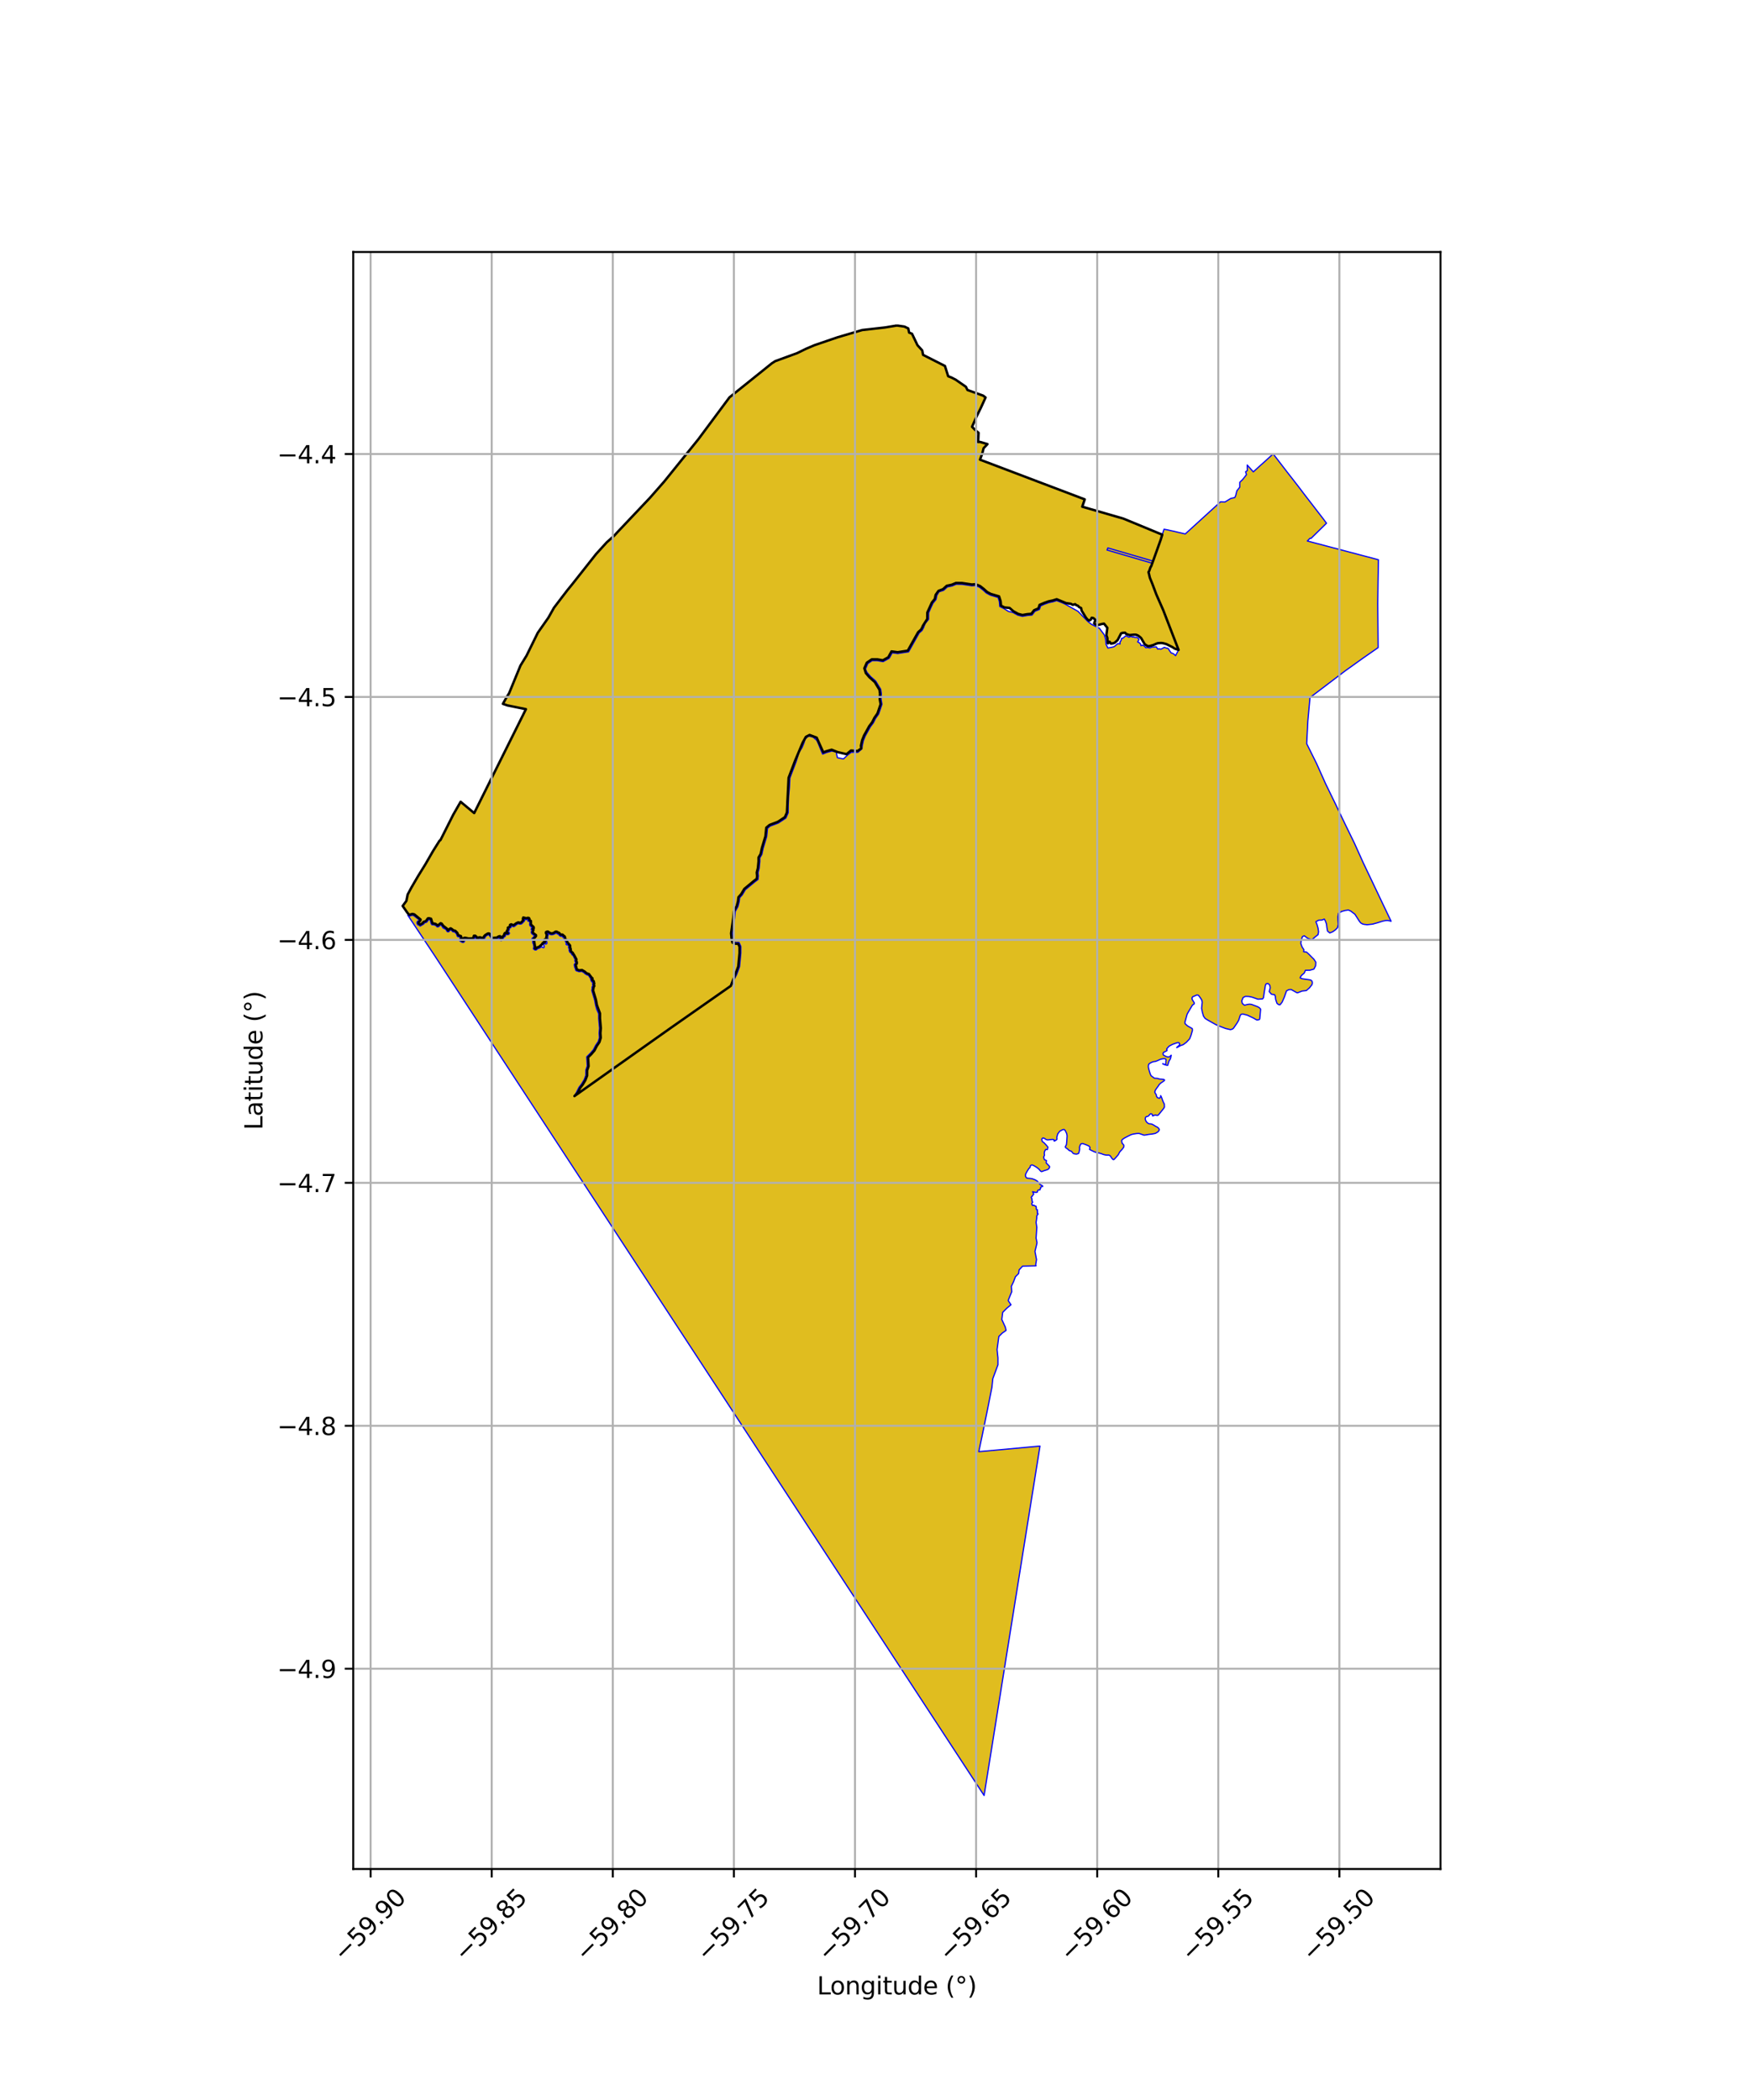 <?xml version="1.0" encoding="utf-8" standalone="no"?>
<!DOCTYPE svg PUBLIC "-//W3C//DTD SVG 1.1//EN"
  "http://www.w3.org/Graphics/SVG/1.1/DTD/svg11.dtd">
<svg xmlns:xlink="http://www.w3.org/1999/xlink" width="720pt" height="864pt" viewBox="0 0 720 864" xmlns="http://www.w3.org/2000/svg" version="1.1">
 <defs>
  <style type="text/css">*{stroke-linejoin: round; stroke-linecap: butt}</style>
 </defs>
 <g id="figure_1">
  <g id="patch_1">
   <path d="M 0 864 
L 720 864 
L 720 0 
L 0 0 
z
" style="fill: #ffffff"/>
  </g>
  <g id="axes_1">
   <g id="patch_2">
    <path d="M 145.33 768.96 
L 592.67 768.96 
L 592.67 103.68 
L 145.33 103.68 
z
" style="fill: #ffffff"/>
   </g>
   <g id="PatchCollection_1">
    <path d="M 459.365 246.716 
L 478.599 251.059 
L 484.9 267.397 
L 483.271 266.839 
L 482.442 266.279 
L 480.66 265.33 
L 479.892 265 
L 478.539 264.62 
L 477.778 264.54 
L 476.406 264.61 
L 475.825 264.8 
L 475.011 265.219 
L 474.447 265.409 
L 473.882 265.599 
L 472.806 265.86 
L 472.13 265.819 
L 470.963 265.05 
L 469.868 263.061 
L 469.518 262.571 
L 469.089 262.141 
L 468.351 261.571 
L 467.724 261.262 
L 467.166 261.111 
L 466.588 261.111 
L 465.455 261.282 
L 464.866 261.282 
L 464.296 261.172 
L 463.311 260.802 
L 463.131 260.238 
L 462.891 257.199 
L 462.39 255.721 
L 461.787 254.314 
L 459.96 252.261 
L 459.866 252.022 
L 459.454 249.222 
L 459.365 246.716 
" clip-path="url(#p7826d27015)" style="fill: #e0bd1f; stroke: #0000ff; stroke-width: 0.5"/>
    <path d="M 462.135 255.827 
L 462.628 257.264 
L 462.878 260.312 
L 461.761 260.393 
L 461.238 260.613 
L 460.479 262.171 
L 459.833 263.321 
L 459.137 264.05 
L 458.708 264.37 
L 458.259 264.58 
L 457.092 264.83 
L 456.518 264.038 
L 455.808 264.69 
L 455.697 264.21 
L 455.599 262.441 
L 455.211 261.361 
L 455.449 258.885 
L 455.591 258.289 
L 462.135 255.827 
" clip-path="url(#p7826d27015)" style="fill: #e0bd1f; stroke: #0000ff; stroke-width: 0.5"/>
    <path d="M 459.705 252.367 
L 461.552 254.454 
L 462.135 255.827 
L 455.591 258.289 
L 455.116 257.643 
L 454.79 257.07 
L 454.221 256.586 
L 453.333 256.725 
L 452.055 257.131 
L 451.303 257.281 
L 450.665 256.793 
L 450.16 256.532 
L 450.438 255.685 
L 450.832 255.201 
L 459.705 252.367 
" clip-path="url(#p7826d27015)" style="fill: #e0bd1f; stroke: #0000ff; stroke-width: 0.5"/>
    <path d="M 459.241 244.477 
L 477.482 248.522 
L 478.599 251.059 
L 459.365 246.716 
L 459.241 244.477 
" clip-path="url(#p7826d27015)" style="fill: #e0bd1f; stroke: #0000ff; stroke-width: 0.5"/>
    <path d="M 439.726 239.506 
L 458.846 241.475 
L 458.972 244.495 
L 459.098 246.76 
L 459.186 249.25 
L 444.817 250.189 
L 443.966 249.762 
L 443.498 249.221 
L 442.858 249.003 
L 442.352 248.582 
L 441.371 248.847 
L 440.517 248.397 
L 440.522 247.31 
L 439.726 239.506 
" clip-path="url(#p7826d27015)" style="fill: #e0bd1f; stroke: #0000ff; stroke-width: 0.5"/>
    <path d="M 459.1 242.647 
L 476.745 246.869 
L 477.482 248.522 
L 459.241 244.477 
L 459.1 242.647 
" clip-path="url(#p7826d27015)" style="fill: #e0bd1f; stroke: #0000ff; stroke-width: 0.5"/>
    <path d="M 459.162 240.849 
L 475.77 244.623 
L 476.745 246.869 
L 459.1 242.647 
L 459.115 241.47 
L 459.162 240.849 
" clip-path="url(#p7826d27015)" style="fill: #e0bd1f; stroke: #0000ff; stroke-width: 0.5"/>
    <path d="M 459.186 249.25 
L 459.604 252.129 
L 459.705 252.367 
L 450.832 255.201 
L 449.854 254.288 
L 449.147 254.164 
L 448.773 254.942 
L 448.076 255.334 
L 447.437 254.884 
L 446.867 254.232 
L 445.002 251.206 
L 444.817 250.189 
L 459.186 249.25 
" clip-path="url(#p7826d27015)" style="fill: #e0bd1f; stroke: #0000ff; stroke-width: 0.5"/>
    <path d="M 439.117 222.903 
L 454.751 229.491 
L 454.762 230 
L 455.102 231.238 
L 438.436 224.391 
L 439.117 222.903 
" clip-path="url(#p7826d27015)" style="fill: #e0bd1f; stroke: #0000ff; stroke-width: 0.5"/>
    <path d="M 438.436 224.391 
L 455.102 231.238 
L 455.381 231.832 
L 455.911 233.48 
L 456.428 234.594 
L 456.89 235.126 
L 439.001 231.256 
L 438.436 224.391 
" clip-path="url(#p7826d27015)" style="fill: #e0bd1f; stroke: #0000ff; stroke-width: 0.5"/>
    <path d="M 439.001 231.256 
L 456.89 235.126 
L 457.155 235.447 
L 458.09 236.53 
L 458.762 239.042 
L 458.841 239.462 
L 439.537 237.071 
L 439.001 231.256 
" clip-path="url(#p7826d27015)" style="fill: #e0bd1f; stroke: #0000ff; stroke-width: 0.5"/>
    <path d="M 440.633 219.532 
L 455.435 225.664 
L 455.196 226.228 
L 455.023 227.144 
L 454.93 228.07 
L 454.751 229.491 
L 439.117 222.903 
L 440.633 219.532 
" clip-path="url(#p7826d27015)" style="fill: #e0bd1f; stroke: #0000ff; stroke-width: 0.5"/>
    <path d="M 439.537 237.071 
L 458.841 239.462 
L 458.852 240.471 
L 439.654 238.368 
L 439.537 237.071 
" clip-path="url(#p7826d27015)" style="fill: #e0bd1f; stroke: #0000ff; stroke-width: 0.5"/>
    <path d="M 439.654 238.368 
L 458.852 240.471 
L 458.899 240.887 
L 458.846 241.475 
L 439.726 239.506 
L 439.654 238.368 
" clip-path="url(#p7826d27015)" style="fill: #e0bd1f; stroke: #0000ff; stroke-width: 0.5"/>
    <path d="M 443.459 212.653 
L 458.489 217.517 
L 457.969 218.208 
L 457.961 218.423 
L 457.801 218.895 
L 457.573 219.498 
L 456.833 221.4 
L 442.212 215.641 
L 443.459 212.653 
" clip-path="url(#p7826d27015)" style="fill: #e0bd1f; stroke: #0000ff; stroke-width: 0.5"/>
    <path d="M 445.271 208.473 
L 461.912 213.388 
L 460.344 215.253 
L 458.489 217.517 
L 443.459 212.653 
L 445.271 208.473 
" clip-path="url(#p7826d27015)" style="fill: #e0bd1f; stroke: #0000ff; stroke-width: 0.5"/>
    <path d="M 455.058 228.891 
L 473.1 234.212 
L 472.93 234.591 
L 455.021 229.359 
L 455.058 228.891 
" clip-path="url(#p7826d27015)" style="fill: #e0bd1f; stroke: #0000ff; stroke-width: 0.5"/>
    <path d="M 455.201 228.067 
L 473.353 233.359 
L 473.1 234.212 
L 455.058 228.891 
L 455.201 228.067 
" clip-path="url(#p7826d27015)" style="fill: #e0bd1f; stroke: #0000ff; stroke-width: 0.5"/>
    <path d="M 455.252 227.597 
L 473.616 233.027 
L 473.353 233.359 
L 455.201 228.067 
L 455.252 227.597 
" clip-path="url(#p7826d27015)" style="fill: #e0bd1f; stroke: #0000ff; stroke-width: 0.5"/>
    <path d="M 473.755 232.562 
L 473.616 233.027 
L 455.252 227.597 
L 455.289 227.183 
L 473.755 232.562 
" clip-path="url(#p7826d27015)" style="fill: #e0bd1f; stroke: #0000ff; stroke-width: 0.5"/>
    <path d="M 455.377 226.726 
L 473.952 232.151 
L 473.755 232.562 
L 455.289 227.183 
L 455.377 226.726 
" clip-path="url(#p7826d27015)" style="fill: #e0bd1f; stroke: #0000ff; stroke-width: 0.5"/>
    <path d="M 455.455 226.303 
L 474.094 231.744 
L 473.952 232.151 
L 455.377 226.726 
L 455.455 226.303 
" clip-path="url(#p7826d27015)" style="fill: #e0bd1f; stroke: #0000ff; stroke-width: 0.5"/>
    <path d="M 456.128 224.48 
L 474.642 230.238 
L 474.365 230.849 
L 455.795 225.428 
L 456.128 224.48 
" clip-path="url(#p7826d27015)" style="fill: #e0bd1f; stroke: #0000ff; stroke-width: 0.5"/>
    <path d="M 461.901 213.687 
L 478.049 220.374 
L 477.53 222.113 
L 460.558 215.418 
L 461.901 213.687 
" clip-path="url(#p7826d27015)" style="fill: #e0bd1f; stroke: #0000ff; stroke-width: 0.5"/>
    <path d="M 462.18 213.367 
L 478.178 219.98 
L 478.049 220.374 
L 461.901 213.687 
L 462.18 213.367 
" clip-path="url(#p7826d27015)" style="fill: #e0bd1f; stroke: #0000ff; stroke-width: 0.5"/>
    <path d="M 457.4 235.331 
L 474.097 240.184 
L 475.77 244.623 
L 459.162 240.849 
L 459.121 240.471 
L 459.109 239.402 
L 459.03 239.002 
L 458.334 236.399 
L 457.4 235.331 
" clip-path="url(#p7826d27015)" style="fill: #e0bd1f; stroke: #0000ff; stroke-width: 0.5"/>
    <path d="M 456.157 233.364 
L 473.096 237.722 
L 474.097 240.184 
L 457.4 235.331 
L 457.135 235.013 
L 456.664 234.454 
L 456.157 233.364 
" clip-path="url(#p7826d27015)" style="fill: #e0bd1f; stroke: #0000ff; stroke-width: 0.5"/>
    <path d="M 455.645 231.774 
L 472.608 235.676 
L 473.096 237.722 
L 456.157 233.364 
L 455.645 231.774 
" clip-path="url(#p7826d27015)" style="fill: #e0bd1f; stroke: #0000ff; stroke-width: 0.5"/>
    <path d="M 455.05 229.86 
L 472.819 234.904 
L 472.513 235.403 
L 455.468 231.419 
L 455.359 231.154 
L 455.037 229.968 
L 455.05 229.86 
" clip-path="url(#p7826d27015)" style="fill: #e0bd1f; stroke: #0000ff; stroke-width: 0.5"/>
    <path d="M 455.021 229.359 
L 472.93 234.591 
L 472.819 234.904 
L 455.05 229.86 
L 455.025 229.488 
L 455.021 229.359 
" clip-path="url(#p7826d27015)" style="fill: #e0bd1f; stroke: #0000ff; stroke-width: 0.5"/>
    <path d="M 442.212 215.641 
L 456.833 221.4 
L 456.598 222.345 
L 441.778 216.633 
L 442.212 215.641 
" clip-path="url(#p7826d27015)" style="fill: #e0bd1f; stroke: #0000ff; stroke-width: 0.5"/>
    <path d="M 441.778 216.633 
L 456.598 222.345 
L 456.351 223.047 
L 455.92 224.365 
L 441.105 218.117 
L 441.778 216.633 
" clip-path="url(#p7826d27015)" style="fill: #e0bd1f; stroke: #0000ff; stroke-width: 0.5"/>
    <path d="M 441.105 218.117 
L 455.92 224.365 
L 455.746 224.78 
L 440.956 218.535 
L 441.105 218.117 
" clip-path="url(#p7826d27015)" style="fill: #e0bd1f; stroke: #0000ff; stroke-width: 0.5"/>
    <path d="M 440.956 218.535 
L 455.746 224.78 
L 455.56 225.256 
L 440.78 219.079 
L 440.956 218.535 
" clip-path="url(#p7826d27015)" style="fill: #e0bd1f; stroke: #0000ff; stroke-width: 0.5"/>
    <path d="M 440.78 219.079 
L 455.56 225.256 
L 455.435 225.664 
L 440.633 219.532 
L 440.78 219.079 
" clip-path="url(#p7826d27015)" style="fill: #e0bd1f; stroke: #0000ff; stroke-width: 0.5"/>
    <path d="M 523.814 186.737 
L 527.166 191.092 
L 529.662 194.338 
L 531.879 197.171 
L 534.536 200.6 
L 536.305 202.944 
L 538.16 205.354 
L 540.206 208.002 
L 542.252 210.662 
L 544.312 213.329 
L 545.759 215.27 
L 539.417 221.489 
L 539.013 221.437 
L 537.863 222.576 
L 567.129 230.298 
L 566.959 239.343 
L 566.837 248.38 
L 566.916 257.414 
L 566.995 266.451 
L 560.616 270.897 
L 553.415 276.045 
L 546.149 281.56 
L 538.97 287.001 
L 538.083 296.734 
L 537.607 305.96 
L 541.69 314.173 
L 545.368 322.412 
L 549.378 330.637 
L 553.255 338.73 
L 557.257 346.946 
L 560.885 354.997 
L 564.861 363.342 
L 568.721 371.467 
L 572.336 379.028 
L 571.668 378.849 
L 570.955 378.706 
L 570.233 378.715 
L 568.907 378.969 
L 566.643 379.682 
L 564.739 380.212 
L 562.457 380.455 
L 561.161 380.301 
L 560.589 380.15 
L 559.829 379.705 
L 559.268 378.997 
L 557.462 376.164 
L 555.757 374.851 
L 554.752 374.408 
L 553.385 374.617 
L 551.988 374.998 
L 550.708 375.749 
L 550.47 377.172 
L 550.509 378.723 
L 550.622 380.284 
L 550.286 381.701 
L 549.334 382.632 
L 548.312 383.357 
L 547.122 383.835 
L 546.194 383.114 
L 545.924 381.668 
L 545.756 380.193 
L 545.329 378.961 
L 544.848 378.133 
L 543.855 378.537 
L 542.545 378.59 
L 541.397 379.203 
L 541.891 380.481 
L 542.284 381.892 
L 542.495 383.367 
L 542.269 384.56 
L 540.824 385.691 
L 539.752 386.705 
L 538.011 386.031 
L 536.619 385.014 
L 535.873 385.324 
L 535.365 386.726 
L 535.199 388.207 
L 535.705 389.611 
L 536.469 390.77 
L 536.333 391.557 
L 537.588 391.742 
L 538.675 392.747 
L 539.592 393.692 
L 540.537 394.609 
L 541.366 395.87 
L 541.28 397.335 
L 540.56 398.722 
L 538.929 399.177 
L 537.088 399.213 
L 536.615 400.328 
L 535.598 401.191 
L 535.066 401.894 
L 534.921 402.357 
L 535.808 402.689 
L 538.49 403.066 
L 539.29 403.219 
L 539.807 403.663 
L 539.948 404.378 
L 539.796 405.108 
L 538.726 406.45 
L 537.451 407.557 
L 535.711 407.743 
L 533.998 408.412 
L 533.68 408.461 
L 533.382 408.324 
L 531.248 407.128 
L 530.592 407.136 
L 530.156 407.233 
L 529.306 407.669 
L 528.394 410.279 
L 527.502 412.314 
L 526.728 413.294 
L 526.535 413.433 
L 525.95 413.252 
L 525.379 412.791 
L 524.853 411.228 
L 524.694 409.849 
L 524.416 409.264 
L 523.118 409.062 
L 522.19 407.973 
L 522.605 406.433 
L 522.456 405.475 
L 522.157 405.002 
L 521.65 404.645 
L 520.972 404.74 
L 520.644 405.278 
L 520.187 407.978 
L 519.817 410.506 
L 519.464 410.983 
L 517.551 411.1 
L 515.123 410.251 
L 513.79 409.976 
L 512.393 409.937 
L 511.452 410.408 
L 510.879 411.806 
L 511.122 412.848 
L 511.978 413.576 
L 513.346 413.234 
L 514.142 413.139 
L 514.921 413.242 
L 517.31 414.142 
L 518.022 414.519 
L 518.56 415.043 
L 518.651 415.305 
L 518.305 419.104 
L 518.218 419.378 
L 518.03 419.513 
L 517.311 419.645 
L 516.996 419.609 
L 515.545 418.772 
L 513.128 417.656 
L 511.352 417.197 
L 510.782 417.269 
L 510.321 417.637 
L 509.621 419.765 
L 508.989 420.87 
L 507.525 422.993 
L 507.265 423.248 
L 506.964 423.423 
L 506.251 423.62 
L 504.247 423.161 
L 501.414 422.073 
L 500.233 421.56 
L 496.821 419.641 
L 495.803 418.996 
L 495.144 418.048 
L 494.693 416.467 
L 494.369 414.852 
L 494.632 412.301 
L 494.398 411.375 
L 493.656 410.241 
L 493.048 409.461 
L 492.441 409.362 
L 490.734 410.087 
L 490.391 410.618 
L 490.492 411.198 
L 491.348 412.593 
L 491.351 412.861 
L 491.268 413.089 
L 490.611 413.51 
L 488.846 416.495 
L 488.421 417.276 
L 487.629 420.152 
L 487.492 420.602 
L 487.575 421.182 
L 488.601 422.094 
L 490.399 423.112 
L 490.571 423.285 
L 490.609 423.92 
L 490.049 425.876 
L 489.466 427.386 
L 488.109 428.832 
L 486.816 429.794 
L 485.662 430.214 
L 484.238 431.004 
L 484.118 430.999 
L 484.173 430.921 
L 484.723 430.429 
L 485.091 430.151 
L 485.399 429.557 
L 485.003 428.971 
L 484.385 428.981 
L 482.685 429.567 
L 482.055 429.858 
L 481.041 430.394 
L 480.438 431.031 
L 479.984 431.606 
L 480.116 431.99 
L 480.115 432.227 
L 479.989 432.349 
L 478.858 432.9 
L 478.556 433.2 
L 478.487 433.666 
L 478.676 434.107 
L 479.821 434.696 
L 480.273 434.813 
L 480.78 434.874 
L 481.298 434.697 
L 481.834 434.161 
L 481.863 434.137 
L 481.702 435.032 
L 481.549 435.613 
L 480.969 436.552 
L 480.506 437.973 
L 480.486 438.2 
L 480.444 438.281 
L 480.356 438.315 
L 480.198 438.305 
L 479.412 438.124 
L 478.414 437.718 
L 478.39 437.683 
L 478.395 437.628 
L 478.417 437.599 
L 478.502 437.613 
L 478.803 437.827 
L 479.227 437.999 
L 479.68 437.619 
L 479.678 437.099 
L 479.659 436.725 
L 479.733 436.314 
L 479.739 435.901 
L 479.34 435.589 
L 478.903 435.546 
L 478.236 435.63 
L 477.587 435.777 
L 476.981 436.019 
L 476.151 436.422 
L 475.336 436.719 
L 474.731 436.778 
L 474.084 436.954 
L 473.48 437.237 
L 472.91 437.578 
L 472.603 437.871 
L 472.461 438.611 
L 472.507 439.279 
L 472.664 439.889 
L 472.821 440.481 
L 473 441.083 
L 473.288 441.967 
L 473.571 442.56 
L 474.469 443.248 
L 475.011 443.638 
L 475.661 443.647 
L 476.185 443.687 
L 477.093 443.958 
L 478.016 444.01 
L 478.832 444.122 
L 479.078 444.275 
L 479.136 444.414 
L 479.022 444.601 
L 478.426 445.043 
L 477.648 445.552 
L 476.941 446.196 
L 476.436 446.984 
L 475.897 447.705 
L 475.355 448.495 
L 475.095 449.312 
L 475.396 449.939 
L 475.71 450.358 
L 475.788 450.961 
L 476.211 451.622 
L 477.06 451.85 
L 477.448 451.385 
L 477.541 450.78 
L 477.583 450.83 
L 477.909 451.519 
L 478.364 452.808 
L 478.601 453.403 
L 479.045 454.3 
L 479.066 455.048 
L 479.094 455.403 
L 478.949 455.766 
L 478.408 456.496 
L 477.426 457.712 
L 476.572 458.744 
L 476.192 458.921 
L 476.017 458.912 
L 475.787 458.86 
L 475.455 458.755 
L 475.061 458.809 
L 474.521 459.04 
L 474.187 459.127 
L 474.178 459.002 
L 474.159 458.952 
L 474.222 458.734 
L 473.893 458.322 
L 473.356 458.248 
L 472.999 458.55 
L 472.824 458.813 
L 472.638 459.006 
L 472.415 459.221 
L 472.11 459.323 
L 471.654 459.409 
L 471.304 459.726 
L 471.214 460.162 
L 471.222 460.547 
L 471.373 461.025 
L 471.651 461.523 
L 472.124 462.004 
L 472.723 462.35 
L 473.362 462.391 
L 473.896 462.49 
L 474.643 462.881 
L 475.404 463.363 
L 476.17 463.745 
L 476.714 464.203 
L 476.924 464.647 
L 476.926 464.921 
L 476.591 465.526 
L 475.996 465.952 
L 475.276 466.331 
L 474.019 466.575 
L 472.604 466.728 
L 471.464 466.935 
L 470.804 467.02 
L 470.538 466.993 
L 469.856 466.744 
L 469.053 466.464 
L 468.589 466.329 
L 467.659 466.369 
L 466.336 466.569 
L 465.442 466.794 
L 464.224 467.386 
L 462.607 468.237 
L 461.8 468.789 
L 461.444 469.31 
L 461.67 470.349 
L 462.293 471.013 
L 462.407 471.283 
L 462.35 471.964 
L 461.631 472.914 
L 460.704 473.91 
L 460.073 475.107 
L 458.949 476.408 
L 458.366 477.013 
L 458.167 477.116 
L 457.951 477.063 
L 457.439 476.533 
L 456.971 475.785 
L 456.587 475.376 
L 456.037 475.21 
L 455.572 475.265 
L 454.762 475.188 
L 453.943 474.982 
L 453.11 474.652 
L 452.22 474.411 
L 450.916 474.128 
L 450.109 473.819 
L 448.906 473.253 
L 448.265 472.891 
L 448.246 472.811 
L 448.421 472.516 
L 448.406 471.927 
L 448.011 471.506 
L 446.778 470.957 
L 445.455 470.489 
L 444.827 470.565 
L 444.45 471.035 
L 444.139 471.98 
L 444.196 472.858 
L 443.917 474.074 
L 443.837 474.419 
L 443.664 474.601 
L 443.003 474.838 
L 442.25 474.783 
L 441.548 474.562 
L 440.832 473.692 
L 439.863 473.326 
L 439.265 472.752 
L 438.496 472.212 
L 438.329 471.985 
L 438.321 471.759 
L 438.758 470.939 
L 438.894 469.543 
L 439.034 467.356 
L 438.879 466.418 
L 438.465 465.544 
L 438.255 465.091 
L 437.755 464.665 
L 437.176 464.789 
L 436.009 465.414 
L 435.179 466.531 
L 434.793 467.912 
L 434.861 468.686 
L 434.791 468.837 
L 434.317 469.216 
L 433.722 469.489 
L 433.666 468.955 
L 433.059 468.765 
L 431.766 468.91 
L 430.989 469.001 
L 430.307 468.778 
L 429.641 468.319 
L 429.077 468.172 
L 428.603 468.629 
L 428.676 469.181 
L 428.848 469.669 
L 429.523 470.14 
L 430.287 470.942 
L 431.018 471.79 
L 431.141 471.99 
L 431.102 472.195 
L 431.004 472.539 
L 430.953 472.949 
L 430.924 472.971 
L 430.714 472.969 
L 430.191 472.948 
L 429.79 473.69 
L 429.633 474.459 
L 429.737 475.192 
L 429.704 475.373 
L 429.402 476.022 
L 429.565 476.786 
L 429.772 477.165 
L 430.442 477.412 
L 430.53 477.524 
L 430.554 477.671 
L 430.438 477.965 
L 430.426 478.515 
L 430.838 478.852 
L 431.339 479.387 
L 431.76 479.843 
L 431.841 480.026 
L 431.814 480.246 
L 431.539 480.803 
L 431.07 481.165 
L 430.329 481.427 
L 429.629 481.633 
L 428.918 481.903 
L 428.645 482.018 
L 428.441 482.014 
L 428.226 481.893 
L 427.994 481.676 
L 427.519 481.1 
L 426.946 480.594 
L 426.33 480.154 
L 425.214 479.499 
L 424.623 479.304 
L 424.182 479.391 
L 423.858 479.765 
L 423.831 480.151 
L 423.775 480.34 
L 423.325 480.736 
L 422.715 481.685 
L 422.217 482.565 
L 421.918 483.251 
L 421.9 483.699 
L 422.01 484.117 
L 422.249 484.533 
L 422.686 484.746 
L 424.039 484.863 
L 424.749 484.994 
L 425.937 485.443 
L 426.864 486.011 
L 427.297 486.669 
L 428.081 487.444 
L 428.895 487.836 
L 429.017 488.099 
L 429.022 488.133 
L 428.959 488.171 
L 428.583 488.197 
L 428.104 488.567 
L 428.174 488.887 
L 427.917 489.269 
L 427.87 489.565 
L 427.668 489.484 
L 427.118 489.638 
L 426.863 490.019 
L 426.827 490.408 
L 426.621 490.558 
L 426.086 490.603 
L 424.848 490.307 
L 425.315 491.257 
L 425.042 491.609 
L 424.763 491.981 
L 424.669 492.18 
L 424.575 492.173 
L 424.27 492.629 
L 424.537 493.103 
L 424.554 493.663 
L 424.681 493.797 
L 424.575 494.109 
L 424.772 494.458 
L 424.901 494.605 
L 424.669 494.828 
L 424.463 495.257 
L 424.658 495.651 
L 424.766 495.938 
L 425.231 495.908 
L 425.312 495.84 
L 425.623 496.023 
L 425.852 496.204 
L 426.235 496.277 
L 426.296 496.557 
L 426.398 496.847 
L 426.349 496.921 
L 426.343 497.16 
L 426.331 497.412 
L 426.553 497.669 
L 426.838 497.763 
L 426.865 497.869 
L 426.868 497.874 
L 426.711 498.124 
L 426.83 498.533 
L 426.911 498.612 
L 426.811 498.845 
L 426.794 499.204 
L 427.028 499.285 
L 427.061 499.426 
L 427.042 499.616 
L 426.741 499.865 
L 426.522 500.511 
L 426.549 501.072 
L 426.28 502.952 
L 426.57 504.952 
L 426.28 509.401 
L 426.652 511.301 
L 426.389 512.542 
L 425.817 514.875 
L 426.167 516.682 
L 426.454 518.217 
L 426.128 520.268 
L 426.234 520.8 
L 420.737 520.926 
L 419.293 522.463 
L 419.094 523.949 
L 417.765 525.298 
L 417.031 527.274 
L 416.08 529.269 
L 416.276 531.405 
L 415.525 533.228 
L 414.791 535.083 
L 415.949 536.813 
L 414.237 538.23 
L 412.551 539.917 
L 412.173 542.872 
L 413.619 546.031 
L 413.92 547.387 
L 412.384 548.437 
L 410.955 549.865 
L 410.226 555.249 
L 410.585 558.645 
L 410.587 561.5 
L 408.463 567.254 
L 408.106 570.74 
L 406.331 579.7 
L 404.028 590.981 
L 402.693 597.259 
L 427.882 594.956 
L 404.886 738.72 
L 178.951 393.358 
L 167.753 376.52 
L 168.284 376.986 
L 168.759 376.851 
L 169.369 376.596 
L 169.643 376.561 
L 170.228 376.706 
L 171.536 377.744 
L 172.346 378.326 
L 172.45 378.458 
L 172.425 378.561 
L 172.302 378.736 
L 172.076 378.869 
L 171.736 379.119 
L 171.512 379.577 
L 171.634 380.046 
L 171.868 380.463 
L 172.514 380.696 
L 172.825 381.054 
L 174.236 380.239 
L 174.538 379.939 
L 174.646 379.696 
L 174.813 379.615 
L 175.533 379.449 
L 176.025 378.831 
L 176.205 378.529 
L 176.333 378.355 
L 176.496 378.329 
L 176.763 378.371 
L 176.939 378.434 
L 177.14 378.948 
L 177.208 379.281 
L 177.394 380.033 
L 177.694 380.453 
L 178.464 380.5 
L 179.096 380.684 
L 179.344 380.831 
L 179.557 381.061 
L 179.902 381.394 
L 180.404 381.3 
L 181.245 380.584 
L 181.392 380.464 
L 181.419 380.474 
L 181.575 380.64 
L 181.909 381.189 
L 182.065 381.515 
L 182.351 381.815 
L 182.696 382.029 
L 183.024 382.141 
L 183.289 382.287 
L 183.494 382.456 
L 183.796 383.017 
L 184.09 383.361 
L 184.633 383.374 
L 184.846 383.014 
L 185.266 382.631 
L 185.391 382.568 
L 185.745 382.779 
L 185.951 382.934 
L 186.143 383.224 
L 186.551 383.437 
L 186.886 383.394 
L 187.069 383.461 
L 187.268 383.652 
L 187.72 384.123 
L 187.883 384.34 
L 188.045 385.01 
L 188.374 385.396 
L 188.8 385.415 
L 189.065 385.455 
L 189.247 385.551 
L 189.313 385.675 
L 189.323 385.888 
L 189.232 386.149 
L 189.102 386.505 
L 189.089 387.003 
L 189.456 387.305 
L 189.765 387.465 
L 190.065 387.666 
L 190.496 387.777 
L 190.955 387.57 
L 191.171 387.131 
L 191.143 386.474 
L 191.197 386.391 
L 191.348 386.372 
L 191.636 386.453 
L 192.362 386.637 
L 192.771 386.667 
L 193.491 386.615 
L 194.205 386.623 
L 194.626 386.599 
L 195.061 386.383 
L 195.287 385.967 
L 195.341 385.607 
L 195.373 385.523 
L 195.508 385.603 
L 195.678 385.808 
L 195.831 386.08 
L 195.973 386.438 
L 196.315 386.827 
L 196.86 386.722 
L 197.122 386.384 
L 197.273 386.207 
L 197.447 386.184 
L 198.049 386.352 
L 198.407 386.513 
L 198.827 386.48 
L 199.24 386.288 
L 199.488 385.921 
L 199.57 385.604 
L 199.978 385.132 
L 200.207 384.93 
L 200.785 384.644 
L 201.021 384.595 
L 201.162 384.651 
L 201.519 385.143 
L 201.912 385.645 
L 202.192 386.262 
L 202.499 386.637 
L 202.982 386.616 
L 203.318 386.446 
L 203.587 386.348 
L 203.854 386.333 
L 204.19 386.412 
L 204.593 386.312 
L 204.947 386.145 
L 205.451 385.761 
L 205.462 385.759 
L 205.483 385.794 
L 205.507 386.01 
L 205.423 386.401 
L 205.7 386.808 
L 206.18 386.988 
L 206.641 386.806 
L 206.869 386.439 
L 207.166 385.814 
L 207.278 385.602 
L 207.518 385.486 
L 207.886 385.214 
L 207.981 384.778 
L 207.991 384.485 
L 208.015 384.449 
L 208.136 384.469 
L 208.867 384.586 
L 209.325 384.434 
L 209.642 383.965 
L 209.367 383.543 
L 209.137 383.333 
L 209.071 383.196 
L 209.115 383.1 
L 209.351 382.874 
L 209.558 382.448 
L 209.455 382.101 
L 209.465 381.972 
L 209.572 381.891 
L 209.892 381.798 
L 210.278 381.508 
L 210.35 381.064 
L 210.361 380.872 
L 210.362 380.872 
L 210.547 380.931 
L 210.829 381.096 
L 211.229 381.262 
L 211.702 381.159 
L 212.241 380.667 
L 212.784 380.257 
L 213.029 380.097 
L 213.228 380.049 
L 213.488 380.126 
L 213.871 380.217 
L 214.285 380.194 
L 214.69 380.039 
L 215.22 379.496 
L 215.718 378.997 
L 215.853 378.612 
L 215.677 378.065 
L 215.678 378.062 
L 215.858 378.177 
L 216.193 378.305 
L 216.593 378.348 
L 217.186 378.175 
L 217.272 378.187 
L 217.283 378.208 
L 217.206 378.433 
L 217.216 378.983 
L 217.655 379.102 
L 217.857 379.113 
L 217.915 379.173 
L 217.981 379.644 
L 217.905 380.105 
L 217.914 380.48 
L 218.044 380.877 
L 218.56 381.35 
L 218.913 381.647 
L 218.665 381.936 
L 218.512 382.391 
L 218.774 382.714 
L 218.838 382.765 
L 218.812 382.845 
L 218.71 383.129 
L 218.555 383.458 
L 218.689 384.032 
L 219.244 384.508 
L 219.756 384.841 
L 219.948 384.983 
L 219.705 385.271 
L 219.422 385.623 
L 219.021 385.985 
L 218.816 386.283 
L 218.809 386.685 
L 219.08 386.974 
L 219.221 387.334 
L 219.194 387.926 
L 219.467 388.428 
L 219.588 389.149 
L 219.64 389.628 
L 219.646 389.777 
L 219.462 390.107 
L 219.506 390.45 
L 219.777 390.655 
L 220.215 390.875 
L 220.618 390.829 
L 220.859 390.626 
L 221.08 390.49 
L 221.145 390.288 
L 221.323 390.287 
L 221.619 390.167 
L 221.738 390.117 
L 221.931 390.108 
L 222.324 389.861 
L 222.665 389.595 
L 222.823 389.414 
L 222.842 389.44 
L 223.047 389.649 
L 223.235 389.814 
L 223.478 389.893 
L 223.835 389.849 
L 223.906 389.431 
L 223.772 389.06 
L 223.667 388.672 
L 223.598 388.559 
L 223.597 388.551 
L 223.671 388.389 
L 223.849 388.265 
L 223.996 388.202 
L 224.041 388.216 
L 224.053 388.254 
L 224.435 388.411 
L 224.741 388.391 
L 224.986 388.143 
L 225.035 387.811 
L 224.919 387.361 
L 224.694 386.962 
L 224.64 386.883 
L 224.832 386.805 
L 225.019 386.763 
L 225.236 386.736 
L 225.469 386.526 
L 225.426 386.169 
L 225.304 385.745 
L 225.35 385.431 
L 225.354 385.275 
L 225.421 384.999 
L 225.525 384.668 
L 225.501 384.393 
L 225.284 384.177 
L 225.278 384.161 
L 225.281 384.01 
L 225.195 383.837 
L 225.206 383.832 
L 225.227 383.824 
L 225.323 383.819 
L 225.347 383.828 
L 225.529 384.016 
L 225.918 384.265 
L 226.379 384.449 
L 226.657 384.571 
L 226.97 384.579 
L 227.457 384.533 
L 227.717 384.406 
L 228.029 384.303 
L 228.369 384.163 
L 228.594 383.922 
L 228.706 383.862 
L 228.885 383.861 
L 228.902 383.862 
L 229.062 383.992 
L 229.285 384.243 
L 229.684 384.371 
L 229.744 384.329 
L 229.861 384.481 
L 230.036 384.786 
L 230.367 385.069 
L 230.81 385.254 
L 231.023 385.113 
L 231.11 385.076 
L 231.21 385.061 
L 231.279 385.174 
L 231.526 385.576 
L 231.788 385.568 
L 231.865 385.605 
L 231.954 385.77 
L 231.981 385.946 
L 231.975 386.064 
L 232.046 386.225 
L 232.066 386.494 
L 232.212 386.772 
L 232.433 387.056 
L 232.626 387.097 
L 232.675 387.27 
L 232.805 387.503 
L 232.851 387.596 
L 232.815 387.864 
L 233.017 388.046 
L 233.067 388.157 
L 233 388.197 
L 232.913 388.57 
L 233.2 388.739 
L 233.519 388.743 
L 233.546 388.732 
L 233.561 388.753 
L 233.743 388.856 
L 233.976 389.135 
L 233.997 389.163 
L 233.997 389.269 
L 234.02 389.378 
L 233.963 389.477 
L 233.904 389.745 
L 234.022 390.121 
L 234.177 390.547 
L 234.268 390.608 
L 234.139 390.976 
L 234.298 391.364 
L 234.313 391.377 
L 234.281 391.556 
L 234.672 391.944 
L 235.073 392.285 
L 235.182 392.368 
L 235.169 392.572 
L 235.435 392.906 
L 235.701 393.103 
L 236.052 393.546 
L 236.128 393.831 
L 236.33 394.206 
L 236.522 394.515 
L 236.584 394.687 
L 236.614 394.775 
L 236.574 394.992 
L 236.481 395.39 
L 236.722 395.7 
L 236.781 395.93 
L 236.771 396.27 
L 236.644 396.419 
L 236.437 396.571 
L 236.27 396.821 
L 236.297 397.257 
L 236.377 397.416 
L 236.359 397.768 
L 236.544 397.936 
L 236.512 398.141 
L 236.683 398.456 
L 236.79 398.739 
L 236.826 399.12 
L 237.079 399.368 
L 237.361 399.518 
L 237.773 399.587 
L 238.205 399.783 
L 238.712 399.75 
L 239.042 399.667 
L 239.364 399.653 
L 239.599 399.754 
L 239.748 399.894 
L 240.048 400.082 
L 240.329 400.236 
L 240.458 400.375 
L 240.719 400.648 
L 241.301 400.962 
L 241.59 401.145 
L 241.901 401.178 
L 242.024 401.214 
L 242.21 401.361 
L 242.313 401.614 
L 242.645 402.09 
L 242.766 402.296 
L 242.904 402.385 
L 243.008 402.702 
L 243.033 402.707 
L 242.984 402.948 
L 243.096 403.205 
L 243.176 403.315 
L 243.21 403.522 
L 243.467 403.981 
L 243.722 403.942 
L 243.727 403.95 
L 243.826 404.064 
L 243.803 404.268 
L 243.853 404.574 
L 243.905 404.658 
L 243.882 404.727 
L 243.765 405.041 
L 243.912 405.435 
L 243.942 405.571 
L 243.785 405.826 
L 243.58 406.104 
L 243.599 406.362 
L 243.634 406.588 
L 243.648 406.639 
L 243.584 406.837 
L 243.547 407.014 
L 243.478 407.56 
L 244.637 411.418 
L 245.051 413.626 
L 245.525 415.355 
L 246.306 417.094 
L 246.308 419.068 
L 246.658 423.009 
L 246.482 425.045 
L 246.613 426.924 
L 246.128 428.509 
L 245.038 430.122 
L 244.142 431.874 
L 242.964 433.258 
L 241.401 434.802 
L 241.607 438.597 
L 241.015 440.309 
L 241.01 442.458 
L 240.346 444.189 
L 239.275 445.959 
L 238.201 447.365 
L 237.251 449.264 
L 236.349 450.96 
L 276.053 422.856 
L 300.664 405.628 
L 303.075 400.99 
L 304.274 397.726 
L 304.808 392.154 
L 304.809 389.389 
L 304.056 387.733 
L 302.684 387.733 
L 301.816 387.407 
L 301.523 386.058 
L 301.331 384.005 
L 302.238 377.777 
L 302.499 375.007 
L 303.603 373.047 
L 304.142 370.955 
L 304.332 369.378 
L 305.41 368.169 
L 306.649 366.078 
L 310.489 362.897 
L 311.886 361.841 
L 312.032 360.382 
L 311.903 359.018 
L 312.352 357.222 
L 312.619 354.423 
L 312.62 352.97 
L 313.46 351.548 
L 313.993 349.015 
L 315.443 344.206 
L 315.612 342.687 
L 315.785 340.812 
L 316.879 339.889 
L 320.255 338.617 
L 323.351 336.572 
L 324.298 334.39 
L 324.29 331.515 
L 324.49 327.239 
L 324.782 324.118 
L 324.99 320.122 
L 327.581 313.291 
L 328.68 309.636 
L 329.975 307.598 
L 330.782 305.664 
L 331.22 304.137 
L 332.567 302.844 
L 332.986 302.921 
L 334.483 303.231 
L 336.048 304.598 
L 336.661 305.917 
L 337.522 308.076 
L 338.449 310.275 
L 340.048 309.616 
L 342.205 309.009 
L 343.87 309.315 
L 344.076 309.637 
L 344.525 311.734 
L 347.013 312.254 
L 348.658 310.711 
L 350.238 309.507 
L 352.998 309.526 
L 354.626 308.072 
L 354.762 306.848 
L 355.228 304.726 
L 355.979 302.856 
L 358.092 299.049 
L 359.31 297.427 
L 360.225 295.607 
L 361.511 293.774 
L 362.868 289.763 
L 362.493 287.61 
L 362.613 285.408 
L 362.351 283.592 
L 360.308 280.237 
L 358.133 278.304 
L 356.725 276.68 
L 356.013 275.251 
L 356.205 274.99 
L 357.054 273.023 
L 358.832 271.818 
L 360.932 271.819 
L 363.337 272.234 
L 365.87 270.816 
L 367.089 268.588 
L 369.32 268.89 
L 373.821 268.2 
L 375.752 264.753 
L 378.177 260.441 
L 379.372 259.39 
L 379.991 258.253 
L 380.179 257.72 
L 380.695 256.446 
L 382.045 254.837 
L 382.061 252.166 
L 382.969 250.086 
L 383.849 248.206 
L 385.104 246.672 
L 385.469 244.937 
L 386.337 243.502 
L 388.265 242.878 
L 389.759 241.514 
L 391.731 241.097 
L 393.44 240.379 
L 395.797 240.417 
L 397.913 240.73 
L 399.844 241.027 
L 401.329 240.908 
L 402.996 241.623 
L 404.481 242.794 
L 405.807 244.007 
L 407.423 244.862 
L 410.62 245.811 
L 411.147 247.463 
L 411.331 249.542 
L 413.093 250.42 
L 414.9 251.552 
L 416.709 251.983 
L 418.735 253.095 
L 420.66 253.587 
L 422.648 253.235 
L 424.615 253.055 
L 425.792 251.512 
L 427.661 250.742 
L 428.168 249.278 
L 429.81 248.558 
L 431.573 247.94 
L 433.261 247.582 
L 434.743 247.115 
L 436.74 247.879 
L 438.38 248.631 
L 443.516 251.515 
L 447.512 255.647 
L 449.044 256.86 
L 452.304 258.476 
L 454.337 261.181 
L 454.888 263.035 
L 455.04 265.015 
L 455.815 266.616 
L 457.763 266.242 
L 458.45 266.018 
L 459.921 264.777 
L 460.81 264.948 
L 460.809 264.135 
L 461.205 263.585 
L 461.45 262.649 
L 461.945 262.604 
L 462.615 262.071 
L 462.991 261.702 
L 463.268 261.572 
L 464.496 262.178 
L 465.102 261.904 
L 465.656 261.917 
L 465.98 262.156 
L 466.371 262.005 
L 466.887 262.278 
L 467.555 262.204 
L 468.313 262.583 
L 468.591 263.163 
L 468.069 264.112 
L 468.829 264.504 
L 469.259 264.973 
L 469.434 265.683 
L 470.156 265.432 
L 470.893 265.903 
L 471.445 266.508 
L 471.977 266.396 
L 473.146 266.594 
L 473.888 266.236 
L 475.77 266.156 
L 476.325 267.081 
L 476.825 266.951 
L 477.638 267.11 
L 478.502 266.645 
L 479.031 266.343 
L 479.83 266.606 
L 480.639 266.808 
L 481.117 267.603 
L 481.819 268.596 
L 482.814 268.984 
L 483.664 269.756 
L 484.9 267.397 
L 478.599 251.059 
L 477.482 248.522 
L 476.745 246.869 
L 475.77 244.623 
L 474.097 240.184 
L 473.096 237.722 
L 472.608 235.676 
L 472.513 235.403 
L 472.819 234.904 
L 472.93 234.591 
L 473.1 234.212 
L 473.353 233.359 
L 473.616 233.027 
L 473.755 232.562 
L 473.952 232.151 
L 474.094 231.744 
L 474.365 230.849 
L 474.642 230.238 
L 477.53 222.113 
L 478.049 220.374 
L 478.178 219.98 
L 478.906 217.741 
L 480.318 217.993 
L 481.715 218.317 
L 483.131 218.617 
L 484.507 218.959 
L 485.907 219.277 
L 487.657 219.679 
L 502.158 206.461 
L 503.947 206.548 
L 506.402 205.068 
L 508.028 204.709 
L 508.412 203.855 
L 508.886 201.937 
L 510.078 200.415 
L 510.09 198.422 
L 511.253 197.296 
L 512.841 195.281 
L 512.476 194.111 
L 513.163 193.622 
L 513.136 191.32 
L 515.65 194.139 
L 518.762 191.3 
L 519.419 190.74 
L 523.814 186.737 
" clip-path="url(#p7826d27015)" style="fill: #e0bd1f; stroke: #0000ff; stroke-width: 0.5"/>
    <path d="M 369.005 133.92 
L 372.063 134.355 
L 373.686 135.126 
L 374.032 136.831 
L 375.223 137.313 
L 377.479 142.031 
L 379.425 144.166 
L 379.782 146.008 
L 388.774 150.565 
L 390.107 154.799 
L 391.447 155.316 
L 393.153 156.19 
L 397.397 159.136 
L 398.045 160.458 
L 404.51 162.786 
L 405.489 163.548 
L 403.543 167.809 
L 401.96 171.007 
L 399.921 175.589 
L 401.169 176.857 
L 402.611 178.086 
L 402.537 179.076 
L 402.446 180.814 
L 402.439 181.859 
L 403.238 181.833 
L 406.287 182.715 
L 404.682 184.404 
L 404.124 186.636 
L 403.195 189.116 
L 434.259 200.899 
L 446.296 205.457 
L 445.271 208.473 
L 461.912 213.388 
L 462.18 213.367 
L 478.178 219.98 
L 478.049 220.374 
L 477.53 222.113 
L 474.642 230.238 
L 474.365 230.849 
L 474.094 231.744 
L 473.952 232.151 
L 473.755 232.562 
L 473.616 233.027 
L 473.353 233.359 
L 473.1 234.212 
L 472.93 234.591 
L 472.819 234.904 
L 472.513 235.403 
L 472.608 235.676 
L 473.096 237.722 
L 474.097 240.184 
L 475.77 244.623 
L 476.745 246.869 
L 477.482 248.522 
L 478.599 251.059 
L 484.9 267.397 
L 483.271 266.839 
L 482.442 266.279 
L 480.66 265.33 
L 479.892 265 
L 478.539 264.62 
L 477.778 264.54 
L 476.406 264.61 
L 475.825 264.8 
L 475.011 265.219 
L 474.447 265.409 
L 473.882 265.599 
L 472.806 265.86 
L 472.13 265.819 
L 470.963 265.05 
L 469.868 263.061 
L 469.518 262.571 
L 469.089 262.141 
L 468.351 261.571 
L 467.724 261.262 
L 467.166 261.111 
L 466.588 261.111 
L 465.455 261.282 
L 464.866 261.282 
L 464.296 261.172 
L 463.311 260.802 
L 462.878 260.312 
L 461.761 260.393 
L 461.238 260.613 
L 460.479 262.171 
L 459.833 263.321 
L 459.137 264.05 
L 458.708 264.37 
L 458.259 264.58 
L 457.092 264.83 
L 456.518 264.038 
L 455.808 264.69 
L 455.697 264.21 
L 455.599 262.441 
L 455.211 261.361 
L 455.449 258.885 
L 455.591 258.289 
L 455.116 257.643 
L 454.79 257.07 
L 454.221 256.586 
L 453.333 256.725 
L 452.055 257.131 
L 451.303 257.281 
L 450.665 256.793 
L 450.16 256.532 
L 450.438 255.685 
L 450.832 255.201 
L 449.854 254.288 
L 449.147 254.164 
L 448.773 254.942 
L 448.076 255.334 
L 447.437 254.884 
L 446.867 254.232 
L 445.002 251.206 
L 444.817 250.189 
L 443.966 249.762 
L 443.498 249.221 
L 442.858 249.003 
L 442.352 248.582 
L 441.371 248.847 
L 440.517 248.397 
L 438.623 248.147 
L 434.76 246.542 
L 433.125 247.057 
L 431.429 247.417 
L 429.614 248.053 
L 427.708 248.866 
L 427.233 250.333 
L 425.454 251.066 
L 424.332 252.536 
L 422.577 252.697 
L 420.68 253.033 
L 418.933 252.586 
L 416.952 251.5 
L 415.354 250.113 
L 413.311 249.924 
L 411.841 249.191 
L 411.678 247.355 
L 411.045 245.372 
L 407.626 244.358 
L 406.118 243.559 
L 404.829 242.38 
L 403.272 241.152 
L 401.418 240.357 
L 399.864 240.482 
L 397.993 240.194 
L 395.84 239.875 
L 393.337 239.836 
L 391.571 240.577 
L 389.506 241.014 
L 387.989 242.398 
L 386.105 243.106 
L 384.961 244.734 
L 384.604 246.43 
L 383.391 247.914 
L 382.479 249.862 
L 381.523 252.051 
L 381.508 254.638 
L 379.676 257.527 
L 379.499 258.03 
L 378.946 259.045 
L 377.752 260.095 
L 375.274 264.582 
L 373.484 267.704 
L 369.315 268.342 
L 366.796 268.002 
L 365.473 270.418 
L 363.241 271.668 
L 360.978 271.277 
L 358.668 271.276 
L 356.623 272.661 
L 355.632 274.959 
L 356.244 276.95 
L 357.751 278.687 
L 359.891 280.589 
L 361.834 283.78 
L 362.073 285.433 
L 361.952 287.642 
L 362.314 289.72 
L 361.027 293.525 
L 359.763 295.327 
L 358.852 297.139 
L 357.64 298.752 
L 355.493 302.621 
L 354.712 304.564 
L 354.217 306.818 
L 354.339 307.937 
L 352.832 308.982 
L 350.113 308.789 
L 348.311 310.296 
L 344.582 309.427 
L 342.179 308.453 
L 339.873 309.103 
L 338.737 309.571 
L 336.005 303.486 
L 333.089 302.389 
L 331.574 303.157 
L 330.273 305.483 
L 329.497 307.345 
L 327.071 313.116 
L 324.457 320.009 
L 324.244 324.102 
L 324.04 327.282 
L 323.751 331.486 
L 323.759 334.277 
L 322.922 336.208 
L 320.01 338.131 
L 316.604 339.414 
L 315.269 340.539 
L 315.076 342.632 
L 314.913 344.096 
L 313.471 348.88 
L 312.952 351.348 
L 312.082 352.821 
L 312.081 354.397 
L 311.82 357.13 
L 311.358 358.977 
L 311.491 360.38 
L 311.374 361.55 
L 310.156 362.471 
L 306.234 365.719 
L 304.974 367.846 
L 303.818 369.143 
L 303.612 370.854 
L 303.1 372.842 
L 301.974 374.841 
L 301.703 377.712 
L 300.788 383.991 
L 300.99 386.141 
L 301.353 387.812 
L 302.587 388.275 
L 303.71 388.274 
L 304.271 389.507 
L 304.27 392.128 
L 303.745 397.604 
L 302.576 400.785 
L 300.664 405.628 
L 276.053 422.856 
L 236.349 450.96 
L 237.711 449.548 
L 238.659 447.655 
L 239.719 446.266 
L 240.831 444.429 
L 241.548 442.559 
L 241.553 440.402 
L 242.151 438.674 
L 241.952 435.017 
L 243.357 433.628 
L 244.592 432.179 
L 245.502 430.4 
L 246.619 428.746 
L 247.157 426.987 
L 247.022 425.05 
L 247.198 423.009 
L 246.847 419.043 
L 246.844 416.935 
L 245.584 413.544 
L 245.161 411.289 
L 244.027 407.514 
L 244.078 407.105 
L 244.161 406.473 
L 244.134 406.3 
L 244.132 406.266 
L 244.231 406.131 
L 244.515 405.669 
L 244.34 405.041 
L 244.494 404.585 
L 244.346 404.255 
L 244.323 403.812 
L 244.156 403.62 
L 243.983 403.357 
L 243.754 403.389 
L 243.726 403.339 
L 243.575 402.945 
L 243.782 402.547 
L 243.42 402.231 
L 243.097 401.796 
L 242.789 401.353 
L 242.655 401.023 
L 242.275 400.724 
L 241.771 400.62 
L 241.048 400.211 
L 240.663 399.802 
L 240.077 399.462 
L 239.462 399.107 
L 238.629 399.213 
L 238.305 399.233 
L 237.535 398.997 
L 237.343 398.871 
L 237.173 398.228 
L 237.122 397.731 
L 236.91 397.539 
L 236.827 397.111 
L 236.831 396.953 
L 237.304 396.478 
L 237.321 395.869 
L 237.064 395.261 
L 237.169 394.736 
L 236.631 393.628 
L 236.542 393.296 
L 236.077 392.709 
L 235.72 392.397 
L 235.738 392.113 
L 234.861 391.372 
L 234.898 391.166 
L 234.715 390.961 
L 234.825 390.65 
L 234.756 390.286 
L 234.531 389.947 
L 234.461 389.72 
L 234.47 389.676 
L 234.589 389.471 
L 234.535 389.214 
L 234.536 388.983 
L 233.861 388.247 
L 233.608 388.126 
L 233.594 388.016 
L 233.46 387.719 
L 233.387 387.652 
L 233.407 387.501 
L 233.084 386.735 
L 232.736 386.566 
L 232.594 386.34 
L 232.575 386.092 
L 232.519 385.963 
L 232.471 385.594 
L 232.255 385.192 
L 231.902 385.022 
L 231.556 384.595 
L 231.285 384.503 
L 230.753 384.643 
L 230.029 383.812 
L 229.691 383.706 
L 229.595 383.773 
L 229.434 383.597 
L 229.109 383.335 
L 228.57 383.32 
L 227.843 383.794 
L 227.309 384.002 
L 226.776 384.032 
L 226.164 383.781 
L 225.408 383.272 
L 225.112 383.287 
L 224.993 383.334 
L 224.646 383.497 
L 224.624 383.899 
L 224.738 384.249 
L 224.973 384.629 
L 224.817 385.202 
L 224.812 385.384 
L 224.754 385.782 
L 224.885 386.238 
L 224.671 386.286 
L 224.392 386.399 
L 224.127 386.517 
L 223.795 386.897 
L 224.138 387.105 
L 224.364 387.438 
L 224.241 387.711 
L 223.968 387.626 
L 223.588 387.788 
L 223.243 388.029 
L 223.042 388.47 
L 222.491 388.973 
L 221.765 389.573 
L 221.217 389.746 
L 220.951 389.748 
L 220.709 389.884 
L 220.629 390.132 
L 220.313 390.318 
L 220.04 390.176 
L 220.189 389.909 
L 219.983 388.247 
L 219.764 387.243 
L 219.543 386.678 
L 219.351 386.474 
L 219.428 386.346 
L 219.814 385.997 
L 220.12 385.617 
L 220.52 385.142 
L 220.509 384.726 
L 219.173 383.735 
L 219.122 383.519 
L 219.322 383.02 
L 219.464 382.575 
L 219.154 382.326 
L 219.117 382.281 
L 219.141 382.21 
L 219.615 381.864 
L 219.535 381.392 
L 218.511 380.572 
L 218.451 380.387 
L 218.444 380.143 
L 218.526 379.65 
L 218.423 378.92 
L 217.746 378.519 
L 217.871 378.157 
L 217.613 377.69 
L 217.148 377.622 
L 216.545 377.798 
L 216.1 377.69 
L 215.82 377.511 
L 215.288 377.493 
L 215.113 378.069 
L 215.285 378.604 
L 214.838 379.114 
L 214.389 379.575 
L 214.172 379.658 
L 213.919 379.672 
L 213.241 379.487 
L 212.476 379.813 
L 211.898 380.248 
L 211.447 380.66 
L 211.279 380.697 
L 210.766 380.433 
L 210.328 380.293 
L 209.843 380.513 
L 209.814 381.004 
L 209.782 381.204 
L 209.648 381.305 
L 208.947 381.687 
L 208.911 382.161 
L 208.982 382.4 
L 208.67 382.779 
L 208.476 383.201 
L 208.697 383.663 
L 208.954 383.898 
L 208.995 383.96 
L 208.823 384.03 
L 208.222 383.934 
L 207.759 383.858 
L 207.458 384.313 
L 207.404 384.898 
L 206.885 385.191 
L 206.397 386.177 
L 206.279 386.367 
L 206.175 386.408 
L 206.048 386.36 
L 205.998 386.287 
L 206.052 386.038 
L 206.005 385.614 
L 205.726 385.154 
L 205.225 385.253 
L 204.413 385.799 
L 204.187 385.855 
L 203.901 385.788 
L 203.478 385.811 
L 202.843 386.08 
L 202.744 386.084 
L 202.653 385.973 
L 201.947 384.815 
L 201.504 384.206 
L 201.07 384.032 
L 200.609 384.127 
L 199.596 384.749 
L 199.081 385.344 
L 198.879 385.859 
L 198.689 385.947 
L 198.501 385.962 
L 198.232 385.841 
L 197.486 385.632 
L 196.998 385.697 
L 196.56 386.228 
L 196.515 386.237 
L 196.439 386.149 
L 196.123 385.498 
L 195.495 384.967 
L 195.002 384.978 
L 194.769 385.791 
L 194.67 385.973 
L 194.486 386.064 
L 192.772 386.124 
L 191.774 385.929 
L 191.388 385.82 
L 190.884 385.885 
L 190.597 386.321 
L 190.627 387.015 
L 190.558 387.155 
L 190.448 387.205 
L 189.753 386.85 
L 189.634 386.752 
L 189.638 386.608 
L 189.865 385.968 
L 189.643 385.147 
L 188.852 384.875 
L 188.538 384.756 
L 188.129 383.77 
L 187.36 382.992 
L 186.948 382.839 
L 186.649 382.878 
L 186.514 382.807 
L 186.045 382.328 
L 185.413 381.952 
L 184.959 382.179 
L 184.425 382.667 
L 184.336 382.817 
L 184.242 382.708 
L 183.917 382.103 
L 183.241 381.643 
L 182.691 381.39 
L 182.383 380.93 
L 182.005 380.309 
L 181.725 380.012 
L 181.294 379.847 
L 180.648 380.42 
L 180.171 380.793 
L 180.075 380.811 
L 179.941 380.68 
L 179.685 380.404 
L 179.311 380.182 
L 178.556 379.962 
L 177.982 379.928 
L 177.891 379.801 
L 177.733 379.16 
L 177.35 378.006 
L 176.495 377.78 
L 176.031 377.856 
L 175.757 378.227 
L 175.23 378.963 
L 174.234 379.295 
L 173.908 379.804 
L 172.94 380.363 
L 172.238 380.021 
L 172.137 379.841 
L 172.16 379.478 
L 172.923 378.791 
L 173.037 378.33 
L 171.868 377.317 
L 170.462 376.206 
L 169.675 376.011 
L 168.884 376.223 
L 168.418 376.385 
L 168.086 376.094 
L 167.549 375.446 
L 165.664 372.735 
L 166.449 371.666 
L 167.2 370.66 
L 167.727 368.022 
L 169.279 365.138 
L 171.993 360.479 
L 175.035 355.564 
L 178.186 350.101 
L 180.819 345.914 
L 181.232 345.609 
L 186.463 335.21 
L 188.149 332.188 
L 188.477 331.802 
L 189.515 329.875 
L 190.993 331.095 
L 195.092 334.521 
L 216.38 291.774 
L 208.731 290.222 
L 206.902 289.584 
L 207.668 288.184 
L 208.165 287.325 
L 209.47 285.181 
L 211.281 280.775 
L 211.786 279.492 
L 212.492 277.775 
L 214.136 273.829 
L 216.634 269.757 
L 219.872 263.18 
L 220.501 261.925 
L 220.867 261.155 
L 221.267 260.329 
L 225.638 254.106 
L 227.921 250.041 
L 229.248 248.26 
L 231.069 245.694 
L 233.393 242.877 
L 234.437 241.603 
L 235.411 240.404 
L 245.262 227.927 
L 248.127 224.827 
L 249.626 223.133 
L 252.744 220.351 
L 254.248 218.714 
L 267.414 204.803 
L 273.245 198.16 
L 287.318 180.72 
L 291.969 174.408 
L 292.749 173.33 
L 297.968 166.228 
L 300.127 163.484 
L 317.661 149.4 
L 318.987 148.572 
L 322.758 147.193 
L 327.992 145.282 
L 331.659 143.485 
L 335.098 142.021 
L 344.57 138.782 
L 350.1 137.166 
L 354.749 135.782 
L 363.901 134.756 
L 369.005 133.92 
" clip-path="url(#p7826d27015)" style="fill: #e0bd1f; stroke: #0000ff; stroke-width: 0.5"/>
    <path d="M 474.365 230.849 
L 474.094 231.744 
L 455.455 226.303 
L 455.697 225.728 
L 455.795 225.428 
L 474.365 230.849 
" clip-path="url(#p7826d27015)" style="fill: #e0bd1f; stroke: #0000ff; stroke-width: 0.5"/>
   </g>
   <g id="PatchCollection_2">
    <path d="M 369.005 133.92 
L 372.063 134.355 
L 373.686 135.126 
L 374.032 136.831 
L 375.223 137.313 
L 377.479 142.031 
L 379.425 144.166 
L 379.782 146.008 
L 388.774 150.565 
L 390.107 154.799 
L 391.447 155.316 
L 393.153 156.19 
L 397.397 159.136 
L 398.045 160.458 
L 404.51 162.786 
L 405.489 163.548 
L 403.543 167.809 
L 401.96 171.007 
L 399.921 175.589 
L 401.169 176.857 
L 402.611 178.086 
L 402.439 181.859 
L 403.238 181.833 
L 406.287 182.715 
L 404.682 184.404 
L 404.124 186.636 
L 403.195 189.116 
L 446.296 205.457 
L 445.271 208.473 
L 462.18 213.367 
L 478.178 219.98 
L 477.53 222.113 
L 473.616 233.027 
L 473.353 233.359 
L 472.819 234.904 
L 472.513 235.403 
L 472.608 235.676 
L 473.096 237.722 
L 474.097 240.184 
L 475.77 244.623 
L 478.599 251.059 
L 484.9 267.397 
L 483.271 266.839 
L 482.442 266.279 
L 479.892 265 
L 478.539 264.62 
L 477.778 264.54 
L 476.406 264.61 
L 475.825 264.8 
L 474.447 265.409 
L 472.806 265.86 
L 472.13 265.819 
L 470.963 265.05 
L 469.518 262.571 
L 469.089 262.141 
L 468.351 261.571 
L 467.724 261.262 
L 467.166 261.111 
L 466.588 261.111 
L 464.866 261.282 
L 464.296 261.172 
L 463.311 260.802 
L 462.878 260.312 
L 461.761 260.393 
L 461.238 260.613 
L 459.833 263.321 
L 458.708 264.37 
L 458.259 264.58 
L 457.092 264.83 
L 456.518 264.038 
L 455.808 264.69 
L 455.697 264.21 
L 455.599 262.441 
L 455.211 261.361 
L 455.591 258.289 
L 454.221 256.586 
L 453.333 256.725 
L 451.303 257.281 
L 450.16 256.532 
L 450.438 255.685 
L 450.832 255.201 
L 449.854 254.288 
L 449.147 254.164 
L 448.773 254.942 
L 448.076 255.334 
L 447.437 254.884 
L 446.867 254.232 
L 445.002 251.206 
L 444.817 250.189 
L 443.966 249.762 
L 443.498 249.221 
L 442.858 249.003 
L 442.352 248.582 
L 441.371 248.847 
L 440.517 248.397 
L 438.623 248.147 
L 434.76 246.542 
L 433.125 247.057 
L 431.429 247.417 
L 429.614 248.053 
L 427.708 248.866 
L 427.233 250.333 
L 425.454 251.066 
L 424.332 252.536 
L 422.577 252.697 
L 420.68 253.033 
L 418.933 252.586 
L 416.952 251.5 
L 415.354 250.113 
L 413.311 249.924 
L 411.841 249.191 
L 411.678 247.355 
L 411.045 245.372 
L 407.626 244.358 
L 406.118 243.559 
L 404.829 242.38 
L 403.272 241.152 
L 401.418 240.357 
L 399.864 240.482 
L 395.84 239.875 
L 393.337 239.836 
L 391.571 240.577 
L 389.506 241.014 
L 387.989 242.398 
L 386.105 243.106 
L 384.961 244.734 
L 384.604 246.43 
L 383.391 247.914 
L 381.523 252.051 
L 381.508 254.638 
L 379.676 257.527 
L 379.499 258.03 
L 378.946 259.045 
L 377.752 260.095 
L 373.484 267.704 
L 369.315 268.342 
L 366.796 268.002 
L 365.473 270.418 
L 363.241 271.668 
L 360.978 271.277 
L 358.668 271.276 
L 356.623 272.661 
L 355.632 274.959 
L 356.244 276.95 
L 357.751 278.687 
L 359.891 280.589 
L 361.834 283.78 
L 362.073 285.433 
L 361.952 287.642 
L 362.314 289.72 
L 361.027 293.525 
L 359.763 295.327 
L 358.852 297.139 
L 357.64 298.752 
L 355.493 302.621 
L 354.712 304.564 
L 354.217 306.818 
L 354.339 307.937 
L 352.832 308.982 
L 350.113 308.789 
L 348.311 310.296 
L 344.582 309.427 
L 342.179 308.453 
L 339.873 309.103 
L 338.737 309.571 
L 336.005 303.486 
L 333.089 302.389 
L 331.574 303.157 
L 330.273 305.483 
L 327.071 313.116 
L 324.457 320.009 
L 323.759 334.277 
L 322.922 336.208 
L 320.01 338.131 
L 316.604 339.414 
L 315.269 340.539 
L 314.913 344.096 
L 313.471 348.88 
L 312.952 351.348 
L 312.082 352.821 
L 312.081 354.397 
L 311.82 357.13 
L 311.358 358.977 
L 311.491 360.38 
L 311.374 361.55 
L 310.156 362.471 
L 306.234 365.719 
L 304.974 367.846 
L 303.818 369.143 
L 303.612 370.854 
L 303.1 372.842 
L 301.974 374.841 
L 301.703 377.712 
L 300.788 383.991 
L 300.99 386.141 
L 301.353 387.812 
L 302.587 388.275 
L 303.71 388.274 
L 304.271 389.507 
L 304.27 392.128 
L 303.745 397.604 
L 302.576 400.785 
L 300.664 405.628 
L 276.053 422.856 
L 236.349 450.96 
L 237.711 449.548 
L 238.659 447.655 
L 239.719 446.266 
L 240.831 444.429 
L 241.548 442.559 
L 241.553 440.402 
L 242.151 438.674 
L 241.952 435.017 
L 243.357 433.628 
L 244.592 432.179 
L 245.502 430.4 
L 246.619 428.746 
L 247.157 426.987 
L 247.022 425.05 
L 247.198 423.009 
L 246.847 419.043 
L 246.844 416.935 
L 245.584 413.544 
L 245.161 411.289 
L 244.027 407.514 
L 244.231 406.131 
L 244.515 405.669 
L 244.34 405.041 
L 244.494 404.585 
L 244.346 404.255 
L 244.323 403.812 
L 243.983 403.357 
L 243.726 403.339 
L 243.575 402.945 
L 243.782 402.547 
L 243.42 402.231 
L 242.275 400.724 
L 241.771 400.62 
L 241.048 400.211 
L 240.663 399.802 
L 239.462 399.107 
L 238.305 399.233 
L 237.343 398.871 
L 236.831 396.953 
L 237.304 396.478 
L 237.321 395.869 
L 237.064 395.261 
L 237.169 394.736 
L 236.077 392.709 
L 235.72 392.397 
L 235.738 392.113 
L 234.861 391.372 
L 234.898 391.166 
L 234.715 390.961 
L 234.825 390.65 
L 234.756 390.286 
L 234.47 389.676 
L 234.589 389.471 
L 234.536 388.983 
L 233.387 387.652 
L 233.407 387.501 
L 233.084 386.735 
L 232.736 386.566 
L 232.594 386.34 
L 232.471 385.594 
L 232.255 385.192 
L 231.902 385.022 
L 231.556 384.595 
L 231.285 384.503 
L 230.753 384.643 
L 230.029 383.812 
L 229.434 383.597 
L 229.109 383.335 
L 228.57 383.32 
L 227.843 383.794 
L 227.309 384.002 
L 226.776 384.032 
L 226.164 383.781 
L 225.408 383.272 
L 224.993 383.334 
L 224.646 383.497 
L 224.624 383.899 
L 224.973 384.629 
L 224.754 385.782 
L 224.885 386.238 
L 224.127 386.517 
L 223.795 386.897 
L 224.138 387.105 
L 224.364 387.438 
L 224.241 387.711 
L 223.968 387.626 
L 223.243 388.029 
L 223.042 388.47 
L 221.765 389.573 
L 220.709 389.884 
L 220.629 390.132 
L 220.313 390.318 
L 220.04 390.176 
L 220.189 389.909 
L 219.764 387.243 
L 219.428 386.346 
L 220.12 385.617 
L 220.52 385.142 
L 220.509 384.726 
L 219.173 383.735 
L 219.122 383.519 
L 219.464 382.575 
L 219.141 382.21 
L 219.615 381.864 
L 219.535 381.392 
L 218.451 380.387 
L 218.423 378.92 
L 217.746 378.519 
L 217.871 378.157 
L 217.613 377.69 
L 217.148 377.622 
L 216.545 377.798 
L 215.288 377.493 
L 215.113 378.069 
L 215.285 378.604 
L 214.389 379.575 
L 213.919 379.672 
L 213.241 379.487 
L 212.476 379.813 
L 211.279 380.697 
L 210.328 380.293 
L 209.843 380.513 
L 209.782 381.204 
L 209.648 381.305 
L 208.947 381.687 
L 208.982 382.4 
L 208.67 382.779 
L 208.476 383.201 
L 208.697 383.663 
L 208.995 383.96 
L 208.823 384.03 
L 207.759 383.858 
L 207.458 384.313 
L 207.404 384.898 
L 206.885 385.191 
L 206.175 386.408 
L 205.998 386.287 
L 206.052 386.038 
L 206.005 385.614 
L 205.726 385.154 
L 205.225 385.253 
L 204.187 385.855 
L 203.901 385.788 
L 203.478 385.811 
L 202.744 386.084 
L 202.653 385.973 
L 201.504 384.206 
L 201.07 384.032 
L 200.609 384.127 
L 199.596 384.749 
L 199.081 385.344 
L 198.879 385.859 
L 198.501 385.962 
L 198.232 385.841 
L 197.486 385.632 
L 196.998 385.697 
L 196.515 386.237 
L 196.439 386.149 
L 196.123 385.498 
L 195.495 384.967 
L 195.002 384.978 
L 194.67 385.973 
L 194.486 386.064 
L 192.772 386.124 
L 191.388 385.82 
L 190.884 385.885 
L 190.597 386.321 
L 190.558 387.155 
L 190.448 387.205 
L 189.634 386.752 
L 189.638 386.608 
L 189.865 385.968 
L 189.643 385.147 
L 188.538 384.756 
L 188.129 383.77 
L 187.36 382.992 
L 186.948 382.839 
L 186.514 382.807 
L 186.045 382.328 
L 185.413 381.952 
L 184.959 382.179 
L 184.336 382.817 
L 184.242 382.708 
L 183.917 382.103 
L 182.383 380.93 
L 181.725 380.012 
L 181.294 379.847 
L 180.075 380.811 
L 179.311 380.182 
L 178.556 379.962 
L 177.982 379.928 
L 177.891 379.801 
L 177.35 378.006 
L 176.495 377.78 
L 176.031 377.856 
L 175.23 378.963 
L 174.234 379.295 
L 173.908 379.804 
L 172.94 380.363 
L 172.238 380.021 
L 172.137 379.841 
L 172.16 379.478 
L 172.923 378.791 
L 173.037 378.33 
L 170.462 376.206 
L 169.675 376.011 
L 168.418 376.385 
L 168.086 376.094 
L 167.549 375.446 
L 165.664 372.735 
L 167.2 370.66 
L 167.727 368.022 
L 169.279 365.138 
L 171.993 360.479 
L 175.035 355.564 
L 178.186 350.101 
L 180.819 345.914 
L 181.232 345.609 
L 186.463 335.21 
L 189.515 329.875 
L 195.092 334.521 
L 216.38 291.774 
L 208.731 290.222 
L 206.902 289.584 
L 208.165 287.325 
L 209.47 285.181 
L 214.136 273.829 
L 216.634 269.757 
L 221.267 260.329 
L 225.638 254.106 
L 227.921 250.041 
L 233.393 242.877 
L 235.411 240.404 
L 245.262 227.927 
L 249.626 223.133 
L 252.744 220.351 
L 254.248 218.714 
L 267.414 204.803 
L 273.245 198.16 
L 287.318 180.72 
L 300.127 163.484 
L 317.661 149.4 
L 318.987 148.572 
L 327.992 145.282 
L 331.659 143.485 
L 335.098 142.021 
L 344.57 138.782 
L 354.749 135.782 
L 363.901 134.756 
L 369.005 133.92 
L 369.005 133.92 
" clip-path="url(#p7826d27015)" style="fill: none; stroke: #000000"/>
   </g>
   <g id="matplotlib.axis_1">
    <g id="xtick_1">
     <g id="line2d_1">
      <path d="M 152.477 768.96 
L 152.477 103.68 
" clip-path="url(#p7826d27015)" style="fill: none; stroke: #b0b0b0; stroke-width: 0.8; stroke-linecap: square"/>
     </g>
     <g id="line2d_2">
      <defs>
       <path id="me9ec493f33" d="M 0 0 
L 0 3.5 
" style="stroke: #000000; stroke-width: 0.8"/>
      </defs>
      <g>
       <use xlink:href="#me9ec493f33" x="152.477" y="768.96" style="stroke: #000000; stroke-width: 0.8"/>
      </g>
     </g>
     <g id="text_1">
      <!-- −59.90 -->
      <g transform="translate(141.344 807.501) rotate(-45) scale(0.1 -0.1)">
       <defs>
        <path id="DejaVuSans-2212" d="M 678 2272 
L 4684 2272 
L 4684 1741 
L 678 1741 
L 678 2272 
z
" transform="scale(0.016)"/>
        <path id="DejaVuSans-35" d="M 691 4666 
L 3169 4666 
L 3169 4134 
L 1269 4134 
L 1269 2991 
Q 1406 3038 1543 3061 
Q 1681 3084 1819 3084 
Q 2600 3084 3056 2656 
Q 3513 2228 3513 1497 
Q 3513 744 3044 326 
Q 2575 -91 1722 -91 
Q 1428 -91 1123 -41 
Q 819 9 494 109 
L 494 744 
Q 775 591 1075 516 
Q 1375 441 1709 441 
Q 2250 441 2565 725 
Q 2881 1009 2881 1497 
Q 2881 1984 2565 2268 
Q 2250 2553 1709 2553 
Q 1456 2553 1204 2497 
Q 953 2441 691 2322 
L 691 4666 
z
" transform="scale(0.016)"/>
        <path id="DejaVuSans-39" d="M 703 97 
L 703 672 
Q 941 559 1184 500 
Q 1428 441 1663 441 
Q 2288 441 2617 861 
Q 2947 1281 2994 2138 
Q 2813 1869 2534 1725 
Q 2256 1581 1919 1581 
Q 1219 1581 811 2004 
Q 403 2428 403 3163 
Q 403 3881 828 4315 
Q 1253 4750 1959 4750 
Q 2769 4750 3195 4129 
Q 3622 3509 3622 2328 
Q 3622 1225 3098 567 
Q 2575 -91 1691 -91 
Q 1453 -91 1209 -44 
Q 966 3 703 97 
z
M 1959 2075 
Q 2384 2075 2632 2365 
Q 2881 2656 2881 3163 
Q 2881 3666 2632 3958 
Q 2384 4250 1959 4250 
Q 1534 4250 1286 3958 
Q 1038 3666 1038 3163 
Q 1038 2656 1286 2365 
Q 1534 2075 1959 2075 
z
" transform="scale(0.016)"/>
        <path id="DejaVuSans-2e" d="M 684 794 
L 1344 794 
L 1344 0 
L 684 0 
L 684 794 
z
" transform="scale(0.016)"/>
        <path id="DejaVuSans-30" d="M 2034 4250 
Q 1547 4250 1301 3770 
Q 1056 3291 1056 2328 
Q 1056 1369 1301 889 
Q 1547 409 2034 409 
Q 2525 409 2770 889 
Q 3016 1369 3016 2328 
Q 3016 3291 2770 3770 
Q 2525 4250 2034 4250 
z
M 2034 4750 
Q 2819 4750 3233 4129 
Q 3647 3509 3647 2328 
Q 3647 1150 3233 529 
Q 2819 -91 2034 -91 
Q 1250 -91 836 529 
Q 422 1150 422 2328 
Q 422 3509 836 4129 
Q 1250 4750 2034 4750 
z
" transform="scale(0.016)"/>
       </defs>
       <use xlink:href="#DejaVuSans-2212"/>
       <use xlink:href="#DejaVuSans-35" transform="translate(83.789 0)"/>
       <use xlink:href="#DejaVuSans-39" transform="translate(147.412 0)"/>
       <use xlink:href="#DejaVuSans-2e" transform="translate(211.035 0)"/>
       <use xlink:href="#DejaVuSans-39" transform="translate(242.822 0)"/>
       <use xlink:href="#DejaVuSans-30" transform="translate(306.445 0)"/>
      </g>
     </g>
    </g>
    <g id="xtick_2">
     <g id="line2d_3">
      <path d="M 202.299 768.96 
L 202.299 103.68 
" clip-path="url(#p7826d27015)" style="fill: none; stroke: #b0b0b0; stroke-width: 0.8; stroke-linecap: square"/>
     </g>
     <g id="line2d_4">
      <g>
       <use xlink:href="#me9ec493f33" x="202.299" y="768.96" style="stroke: #000000; stroke-width: 0.8"/>
      </g>
     </g>
     <g id="text_2">
      <!-- −59.85 -->
      <g transform="translate(191.166 807.501) rotate(-45) scale(0.1 -0.1)">
       <defs>
        <path id="DejaVuSans-38" d="M 2034 2216 
Q 1584 2216 1326 1975 
Q 1069 1734 1069 1313 
Q 1069 891 1326 650 
Q 1584 409 2034 409 
Q 2484 409 2743 651 
Q 3003 894 3003 1313 
Q 3003 1734 2745 1975 
Q 2488 2216 2034 2216 
z
M 1403 2484 
Q 997 2584 770 2862 
Q 544 3141 544 3541 
Q 544 4100 942 4425 
Q 1341 4750 2034 4750 
Q 2731 4750 3128 4425 
Q 3525 4100 3525 3541 
Q 3525 3141 3298 2862 
Q 3072 2584 2669 2484 
Q 3125 2378 3379 2068 
Q 3634 1759 3634 1313 
Q 3634 634 3220 271 
Q 2806 -91 2034 -91 
Q 1263 -91 848 271 
Q 434 634 434 1313 
Q 434 1759 690 2068 
Q 947 2378 1403 2484 
z
M 1172 3481 
Q 1172 3119 1398 2916 
Q 1625 2713 2034 2713 
Q 2441 2713 2670 2916 
Q 2900 3119 2900 3481 
Q 2900 3844 2670 4047 
Q 2441 4250 2034 4250 
Q 1625 4250 1398 4047 
Q 1172 3844 1172 3481 
z
" transform="scale(0.016)"/>
       </defs>
       <use xlink:href="#DejaVuSans-2212"/>
       <use xlink:href="#DejaVuSans-35" transform="translate(83.789 0)"/>
       <use xlink:href="#DejaVuSans-39" transform="translate(147.412 0)"/>
       <use xlink:href="#DejaVuSans-2e" transform="translate(211.035 0)"/>
       <use xlink:href="#DejaVuSans-38" transform="translate(242.822 0)"/>
       <use xlink:href="#DejaVuSans-35" transform="translate(306.445 0)"/>
      </g>
     </g>
    </g>
    <g id="xtick_3">
     <g id="line2d_5">
      <path d="M 252.122 768.96 
L 252.122 103.68 
" clip-path="url(#p7826d27015)" style="fill: none; stroke: #b0b0b0; stroke-width: 0.8; stroke-linecap: square"/>
     </g>
     <g id="line2d_6">
      <g>
       <use xlink:href="#me9ec493f33" x="252.122" y="768.96" style="stroke: #000000; stroke-width: 0.8"/>
      </g>
     </g>
     <g id="text_3">
      <!-- −59.80 -->
      <g transform="translate(240.989 807.501) rotate(-45) scale(0.1 -0.1)">
       <use xlink:href="#DejaVuSans-2212"/>
       <use xlink:href="#DejaVuSans-35" transform="translate(83.789 0)"/>
       <use xlink:href="#DejaVuSans-39" transform="translate(147.412 0)"/>
       <use xlink:href="#DejaVuSans-2e" transform="translate(211.035 0)"/>
       <use xlink:href="#DejaVuSans-38" transform="translate(242.822 0)"/>
       <use xlink:href="#DejaVuSans-30" transform="translate(306.445 0)"/>
      </g>
     </g>
    </g>
    <g id="xtick_4">
     <g id="line2d_7">
      <path d="M 301.944 768.96 
L 301.944 103.68 
" clip-path="url(#p7826d27015)" style="fill: none; stroke: #b0b0b0; stroke-width: 0.8; stroke-linecap: square"/>
     </g>
     <g id="line2d_8">
      <g>
       <use xlink:href="#me9ec493f33" x="301.944" y="768.96" style="stroke: #000000; stroke-width: 0.8"/>
      </g>
     </g>
     <g id="text_4">
      <!-- −59.75 -->
      <g transform="translate(290.811 807.501) rotate(-45) scale(0.1 -0.1)">
       <defs>
        <path id="DejaVuSans-37" d="M 525 4666 
L 3525 4666 
L 3525 4397 
L 1831 0 
L 1172 0 
L 2766 4134 
L 525 4134 
L 525 4666 
z
" transform="scale(0.016)"/>
       </defs>
       <use xlink:href="#DejaVuSans-2212"/>
       <use xlink:href="#DejaVuSans-35" transform="translate(83.789 0)"/>
       <use xlink:href="#DejaVuSans-39" transform="translate(147.412 0)"/>
       <use xlink:href="#DejaVuSans-2e" transform="translate(211.035 0)"/>
       <use xlink:href="#DejaVuSans-37" transform="translate(242.822 0)"/>
       <use xlink:href="#DejaVuSans-35" transform="translate(306.445 0)"/>
      </g>
     </g>
    </g>
    <g id="xtick_5">
     <g id="line2d_9">
      <path d="M 351.767 768.96 
L 351.767 103.68 
" clip-path="url(#p7826d27015)" style="fill: none; stroke: #b0b0b0; stroke-width: 0.8; stroke-linecap: square"/>
     </g>
     <g id="line2d_10">
      <g>
       <use xlink:href="#me9ec493f33" x="351.767" y="768.96" style="stroke: #000000; stroke-width: 0.8"/>
      </g>
     </g>
     <g id="text_5">
      <!-- −59.70 -->
      <g transform="translate(340.634 807.501) rotate(-45) scale(0.1 -0.1)">
       <use xlink:href="#DejaVuSans-2212"/>
       <use xlink:href="#DejaVuSans-35" transform="translate(83.789 0)"/>
       <use xlink:href="#DejaVuSans-39" transform="translate(147.412 0)"/>
       <use xlink:href="#DejaVuSans-2e" transform="translate(211.035 0)"/>
       <use xlink:href="#DejaVuSans-37" transform="translate(242.822 0)"/>
       <use xlink:href="#DejaVuSans-30" transform="translate(306.445 0)"/>
      </g>
     </g>
    </g>
    <g id="xtick_6">
     <g id="line2d_11">
      <path d="M 401.589 768.96 
L 401.589 103.68 
" clip-path="url(#p7826d27015)" style="fill: none; stroke: #b0b0b0; stroke-width: 0.8; stroke-linecap: square"/>
     </g>
     <g id="line2d_12">
      <g>
       <use xlink:href="#me9ec493f33" x="401.589" y="768.96" style="stroke: #000000; stroke-width: 0.8"/>
      </g>
     </g>
     <g id="text_6">
      <!-- −59.65 -->
      <g transform="translate(390.456 807.501) rotate(-45) scale(0.1 -0.1)">
       <defs>
        <path id="DejaVuSans-36" d="M 2113 2584 
Q 1688 2584 1439 2293 
Q 1191 2003 1191 1497 
Q 1191 994 1439 701 
Q 1688 409 2113 409 
Q 2538 409 2786 701 
Q 3034 994 3034 1497 
Q 3034 2003 2786 2293 
Q 2538 2584 2113 2584 
z
M 3366 4563 
L 3366 3988 
Q 3128 4100 2886 4159 
Q 2644 4219 2406 4219 
Q 1781 4219 1451 3797 
Q 1122 3375 1075 2522 
Q 1259 2794 1537 2939 
Q 1816 3084 2150 3084 
Q 2853 3084 3261 2657 
Q 3669 2231 3669 1497 
Q 3669 778 3244 343 
Q 2819 -91 2113 -91 
Q 1303 -91 875 529 
Q 447 1150 447 2328 
Q 447 3434 972 4092 
Q 1497 4750 2381 4750 
Q 2619 4750 2861 4703 
Q 3103 4656 3366 4563 
z
" transform="scale(0.016)"/>
       </defs>
       <use xlink:href="#DejaVuSans-2212"/>
       <use xlink:href="#DejaVuSans-35" transform="translate(83.789 0)"/>
       <use xlink:href="#DejaVuSans-39" transform="translate(147.412 0)"/>
       <use xlink:href="#DejaVuSans-2e" transform="translate(211.035 0)"/>
       <use xlink:href="#DejaVuSans-36" transform="translate(242.822 0)"/>
       <use xlink:href="#DejaVuSans-35" transform="translate(306.445 0)"/>
      </g>
     </g>
    </g>
    <g id="xtick_7">
     <g id="line2d_13">
      <path d="M 451.412 768.96 
L 451.412 103.68 
" clip-path="url(#p7826d27015)" style="fill: none; stroke: #b0b0b0; stroke-width: 0.8; stroke-linecap: square"/>
     </g>
     <g id="line2d_14">
      <g>
       <use xlink:href="#me9ec493f33" x="451.412" y="768.96" style="stroke: #000000; stroke-width: 0.8"/>
      </g>
     </g>
     <g id="text_7">
      <!-- −59.60 -->
      <g transform="translate(440.279 807.501) rotate(-45) scale(0.1 -0.1)">
       <use xlink:href="#DejaVuSans-2212"/>
       <use xlink:href="#DejaVuSans-35" transform="translate(83.789 0)"/>
       <use xlink:href="#DejaVuSans-39" transform="translate(147.412 0)"/>
       <use xlink:href="#DejaVuSans-2e" transform="translate(211.035 0)"/>
       <use xlink:href="#DejaVuSans-36" transform="translate(242.822 0)"/>
       <use xlink:href="#DejaVuSans-30" transform="translate(306.445 0)"/>
      </g>
     </g>
    </g>
    <g id="xtick_8">
     <g id="line2d_15">
      <path d="M 501.234 768.96 
L 501.234 103.68 
" clip-path="url(#p7826d27015)" style="fill: none; stroke: #b0b0b0; stroke-width: 0.8; stroke-linecap: square"/>
     </g>
     <g id="line2d_16">
      <g>
       <use xlink:href="#me9ec493f33" x="501.234" y="768.96" style="stroke: #000000; stroke-width: 0.8"/>
      </g>
     </g>
     <g id="text_8">
      <!-- −59.55 -->
      <g transform="translate(490.101 807.501) rotate(-45) scale(0.1 -0.1)">
       <use xlink:href="#DejaVuSans-2212"/>
       <use xlink:href="#DejaVuSans-35" transform="translate(83.789 0)"/>
       <use xlink:href="#DejaVuSans-39" transform="translate(147.412 0)"/>
       <use xlink:href="#DejaVuSans-2e" transform="translate(211.035 0)"/>
       <use xlink:href="#DejaVuSans-35" transform="translate(242.822 0)"/>
       <use xlink:href="#DejaVuSans-35" transform="translate(306.445 0)"/>
      </g>
     </g>
    </g>
    <g id="xtick_9">
     <g id="line2d_17">
      <path d="M 551.057 768.96 
L 551.057 103.68 
" clip-path="url(#p7826d27015)" style="fill: none; stroke: #b0b0b0; stroke-width: 0.8; stroke-linecap: square"/>
     </g>
     <g id="line2d_18">
      <g>
       <use xlink:href="#me9ec493f33" x="551.057" y="768.96" style="stroke: #000000; stroke-width: 0.8"/>
      </g>
     </g>
     <g id="text_9">
      <!-- −59.50 -->
      <g transform="translate(539.924 807.501) rotate(-45) scale(0.1 -0.1)">
       <use xlink:href="#DejaVuSans-2212"/>
       <use xlink:href="#DejaVuSans-35" transform="translate(83.789 0)"/>
       <use xlink:href="#DejaVuSans-39" transform="translate(147.412 0)"/>
       <use xlink:href="#DejaVuSans-2e" transform="translate(211.035 0)"/>
       <use xlink:href="#DejaVuSans-35" transform="translate(242.822 0)"/>
       <use xlink:href="#DejaVuSans-30" transform="translate(306.445 0)"/>
      </g>
     </g>
    </g>
    <g id="text_10">
     <!-- Longitude (°) -->
     <g transform="translate(336.14 820.57) scale(0.1 -0.1)">
      <defs>
       <path id="DejaVuSans-4c" d="M 628 4666 
L 1259 4666 
L 1259 531 
L 3531 531 
L 3531 0 
L 628 0 
L 628 4666 
z
" transform="scale(0.016)"/>
       <path id="DejaVuSans-6f" d="M 1959 3097 
Q 1497 3097 1228 2736 
Q 959 2375 959 1747 
Q 959 1119 1226 758 
Q 1494 397 1959 397 
Q 2419 397 2687 759 
Q 2956 1122 2956 1747 
Q 2956 2369 2687 2733 
Q 2419 3097 1959 3097 
z
M 1959 3584 
Q 2709 3584 3137 3096 
Q 3566 2609 3566 1747 
Q 3566 888 3137 398 
Q 2709 -91 1959 -91 
Q 1206 -91 779 398 
Q 353 888 353 1747 
Q 353 2609 779 3096 
Q 1206 3584 1959 3584 
z
" transform="scale(0.016)"/>
       <path id="DejaVuSans-6e" d="M 3513 2113 
L 3513 0 
L 2938 0 
L 2938 2094 
Q 2938 2591 2744 2837 
Q 2550 3084 2163 3084 
Q 1697 3084 1428 2787 
Q 1159 2491 1159 1978 
L 1159 0 
L 581 0 
L 581 3500 
L 1159 3500 
L 1159 2956 
Q 1366 3272 1645 3428 
Q 1925 3584 2291 3584 
Q 2894 3584 3203 3211 
Q 3513 2838 3513 2113 
z
" transform="scale(0.016)"/>
       <path id="DejaVuSans-67" d="M 2906 1791 
Q 2906 2416 2648 2759 
Q 2391 3103 1925 3103 
Q 1463 3103 1205 2759 
Q 947 2416 947 1791 
Q 947 1169 1205 825 
Q 1463 481 1925 481 
Q 2391 481 2648 825 
Q 2906 1169 2906 1791 
z
M 3481 434 
Q 3481 -459 3084 -895 
Q 2688 -1331 1869 -1331 
Q 1566 -1331 1297 -1286 
Q 1028 -1241 775 -1147 
L 775 -588 
Q 1028 -725 1275 -790 
Q 1522 -856 1778 -856 
Q 2344 -856 2625 -561 
Q 2906 -266 2906 331 
L 2906 616 
Q 2728 306 2450 153 
Q 2172 0 1784 0 
Q 1141 0 747 490 
Q 353 981 353 1791 
Q 353 2603 747 3093 
Q 1141 3584 1784 3584 
Q 2172 3584 2450 3431 
Q 2728 3278 2906 2969 
L 2906 3500 
L 3481 3500 
L 3481 434 
z
" transform="scale(0.016)"/>
       <path id="DejaVuSans-69" d="M 603 3500 
L 1178 3500 
L 1178 0 
L 603 0 
L 603 3500 
z
M 603 4863 
L 1178 4863 
L 1178 4134 
L 603 4134 
L 603 4863 
z
" transform="scale(0.016)"/>
       <path id="DejaVuSans-74" d="M 1172 4494 
L 1172 3500 
L 2356 3500 
L 2356 3053 
L 1172 3053 
L 1172 1153 
Q 1172 725 1289 603 
Q 1406 481 1766 481 
L 2356 481 
L 2356 0 
L 1766 0 
Q 1100 0 847 248 
Q 594 497 594 1153 
L 594 3053 
L 172 3053 
L 172 3500 
L 594 3500 
L 594 4494 
L 1172 4494 
z
" transform="scale(0.016)"/>
       <path id="DejaVuSans-75" d="M 544 1381 
L 544 3500 
L 1119 3500 
L 1119 1403 
Q 1119 906 1312 657 
Q 1506 409 1894 409 
Q 2359 409 2629 706 
Q 2900 1003 2900 1516 
L 2900 3500 
L 3475 3500 
L 3475 0 
L 2900 0 
L 2900 538 
Q 2691 219 2414 64 
Q 2138 -91 1772 -91 
Q 1169 -91 856 284 
Q 544 659 544 1381 
z
M 1991 3584 
L 1991 3584 
z
" transform="scale(0.016)"/>
       <path id="DejaVuSans-64" d="M 2906 2969 
L 2906 4863 
L 3481 4863 
L 3481 0 
L 2906 0 
L 2906 525 
Q 2725 213 2448 61 
Q 2172 -91 1784 -91 
Q 1150 -91 751 415 
Q 353 922 353 1747 
Q 353 2572 751 3078 
Q 1150 3584 1784 3584 
Q 2172 3584 2448 3432 
Q 2725 3281 2906 2969 
z
M 947 1747 
Q 947 1113 1208 752 
Q 1469 391 1925 391 
Q 2381 391 2643 752 
Q 2906 1113 2906 1747 
Q 2906 2381 2643 2742 
Q 2381 3103 1925 3103 
Q 1469 3103 1208 2742 
Q 947 2381 947 1747 
z
" transform="scale(0.016)"/>
       <path id="DejaVuSans-65" d="M 3597 1894 
L 3597 1613 
L 953 1613 
Q 991 1019 1311 708 
Q 1631 397 2203 397 
Q 2534 397 2845 478 
Q 3156 559 3463 722 
L 3463 178 
Q 3153 47 2828 -22 
Q 2503 -91 2169 -91 
Q 1331 -91 842 396 
Q 353 884 353 1716 
Q 353 2575 817 3079 
Q 1281 3584 2069 3584 
Q 2775 3584 3186 3129 
Q 3597 2675 3597 1894 
z
M 3022 2063 
Q 3016 2534 2758 2815 
Q 2500 3097 2075 3097 
Q 1594 3097 1305 2825 
Q 1016 2553 972 2059 
L 3022 2063 
z
" transform="scale(0.016)"/>
       <path id="DejaVuSans-20" transform="scale(0.016)"/>
       <path id="DejaVuSans-28" d="M 1984 4856 
Q 1566 4138 1362 3434 
Q 1159 2731 1159 2009 
Q 1159 1288 1364 580 
Q 1569 -128 1984 -844 
L 1484 -844 
Q 1016 -109 783 600 
Q 550 1309 550 2009 
Q 550 2706 781 3412 
Q 1013 4119 1484 4856 
L 1984 4856 
z
" transform="scale(0.016)"/>
       <path id="DejaVuSans-b0" d="M 1600 4347 
Q 1350 4347 1178 4173 
Q 1006 4000 1006 3750 
Q 1006 3503 1178 3333 
Q 1350 3163 1600 3163 
Q 1850 3163 2022 3333 
Q 2194 3503 2194 3750 
Q 2194 3997 2020 4172 
Q 1847 4347 1600 4347 
z
M 1600 4750 
Q 1800 4750 1984 4673 
Q 2169 4597 2303 4453 
Q 2447 4313 2519 4134 
Q 2591 3956 2591 3750 
Q 2591 3338 2302 3052 
Q 2013 2766 1594 2766 
Q 1172 2766 890 3047 
Q 609 3328 609 3750 
Q 609 4169 896 4459 
Q 1184 4750 1600 4750 
z
" transform="scale(0.016)"/>
       <path id="DejaVuSans-29" d="M 513 4856 
L 1013 4856 
Q 1481 4119 1714 3412 
Q 1947 2706 1947 2009 
Q 1947 1309 1714 600 
Q 1481 -109 1013 -844 
L 513 -844 
Q 928 -128 1133 580 
Q 1338 1288 1338 2009 
Q 1338 2731 1133 3434 
Q 928 4138 513 4856 
z
" transform="scale(0.016)"/>
      </defs>
      <use xlink:href="#DejaVuSans-4c"/>
      <use xlink:href="#DejaVuSans-6f" transform="translate(53.963 0)"/>
      <use xlink:href="#DejaVuSans-6e" transform="translate(115.145 0)"/>
      <use xlink:href="#DejaVuSans-67" transform="translate(178.523 0)"/>
      <use xlink:href="#DejaVuSans-69" transform="translate(242 0)"/>
      <use xlink:href="#DejaVuSans-74" transform="translate(269.783 0)"/>
      <use xlink:href="#DejaVuSans-75" transform="translate(308.992 0)"/>
      <use xlink:href="#DejaVuSans-64" transform="translate(372.371 0)"/>
      <use xlink:href="#DejaVuSans-65" transform="translate(435.848 0)"/>
      <use xlink:href="#DejaVuSans-20" transform="translate(497.371 0)"/>
      <use xlink:href="#DejaVuSans-28" transform="translate(529.158 0)"/>
      <use xlink:href="#DejaVuSans-b0" transform="translate(568.172 0)"/>
      <use xlink:href="#DejaVuSans-29" transform="translate(618.172 0)"/>
     </g>
    </g>
   </g>
   <g id="matplotlib.axis_2">
    <g id="ytick_1">
     <g id="line2d_19">
      <path d="M 145.33 686.565 
L 592.67 686.565 
" clip-path="url(#p7826d27015)" style="fill: none; stroke: #b0b0b0; stroke-width: 0.8; stroke-linecap: square"/>
     </g>
     <g id="line2d_20">
      <defs>
       <path id="m9ace41e9a5" d="M 0 0 
L -3.5 0 
" style="stroke: #000000; stroke-width: 0.8"/>
      </defs>
      <g>
       <use xlink:href="#m9ace41e9a5" x="145.33" y="686.565" style="stroke: #000000; stroke-width: 0.8"/>
      </g>
     </g>
     <g id="text_11">
      <!-- −4.9 -->
      <g transform="translate(114.047 690.365) scale(0.1 -0.1)">
       <defs>
        <path id="DejaVuSans-34" d="M 2419 4116 
L 825 1625 
L 2419 1625 
L 2419 4116 
z
M 2253 4666 
L 3047 4666 
L 3047 1625 
L 3713 1625 
L 3713 1100 
L 3047 1100 
L 3047 0 
L 2419 0 
L 2419 1100 
L 313 1100 
L 313 1709 
L 2253 4666 
z
" transform="scale(0.016)"/>
       </defs>
       <use xlink:href="#DejaVuSans-2212"/>
       <use xlink:href="#DejaVuSans-34" transform="translate(83.789 0)"/>
       <use xlink:href="#DejaVuSans-2e" transform="translate(147.412 0)"/>
       <use xlink:href="#DejaVuSans-39" transform="translate(179.199 0)"/>
      </g>
     </g>
    </g>
    <g id="ytick_2">
     <g id="line2d_21">
      <path d="M 145.33 586.611 
L 592.67 586.611 
" clip-path="url(#p7826d27015)" style="fill: none; stroke: #b0b0b0; stroke-width: 0.8; stroke-linecap: square"/>
     </g>
     <g id="line2d_22">
      <g>
       <use xlink:href="#m9ace41e9a5" x="145.33" y="586.611" style="stroke: #000000; stroke-width: 0.8"/>
      </g>
     </g>
     <g id="text_12">
      <!-- −4.8 -->
      <g transform="translate(114.047 590.411) scale(0.1 -0.1)">
       <use xlink:href="#DejaVuSans-2212"/>
       <use xlink:href="#DejaVuSans-34" transform="translate(83.789 0)"/>
       <use xlink:href="#DejaVuSans-2e" transform="translate(147.412 0)"/>
       <use xlink:href="#DejaVuSans-38" transform="translate(179.199 0)"/>
      </g>
     </g>
    </g>
    <g id="ytick_3">
     <g id="line2d_23">
      <path d="M 145.33 486.658 
L 592.67 486.658 
" clip-path="url(#p7826d27015)" style="fill: none; stroke: #b0b0b0; stroke-width: 0.8; stroke-linecap: square"/>
     </g>
     <g id="line2d_24">
      <g>
       <use xlink:href="#m9ace41e9a5" x="145.33" y="486.658" style="stroke: #000000; stroke-width: 0.8"/>
      </g>
     </g>
     <g id="text_13">
      <!-- −4.7 -->
      <g transform="translate(114.047 490.457) scale(0.1 -0.1)">
       <use xlink:href="#DejaVuSans-2212"/>
       <use xlink:href="#DejaVuSans-34" transform="translate(83.789 0)"/>
       <use xlink:href="#DejaVuSans-2e" transform="translate(147.412 0)"/>
       <use xlink:href="#DejaVuSans-37" transform="translate(179.199 0)"/>
      </g>
     </g>
    </g>
    <g id="ytick_4">
     <g id="line2d_25">
      <path d="M 145.33 386.704 
L 592.67 386.704 
" clip-path="url(#p7826d27015)" style="fill: none; stroke: #b0b0b0; stroke-width: 0.8; stroke-linecap: square"/>
     </g>
     <g id="line2d_26">
      <g>
       <use xlink:href="#m9ace41e9a5" x="145.33" y="386.704" style="stroke: #000000; stroke-width: 0.8"/>
      </g>
     </g>
     <g id="text_14">
      <!-- −4.6 -->
      <g transform="translate(114.047 390.503) scale(0.1 -0.1)">
       <use xlink:href="#DejaVuSans-2212"/>
       <use xlink:href="#DejaVuSans-34" transform="translate(83.789 0)"/>
       <use xlink:href="#DejaVuSans-2e" transform="translate(147.412 0)"/>
       <use xlink:href="#DejaVuSans-36" transform="translate(179.199 0)"/>
      </g>
     </g>
    </g>
    <g id="ytick_5">
     <g id="line2d_27">
      <path d="M 145.33 286.75 
L 592.67 286.75 
" clip-path="url(#p7826d27015)" style="fill: none; stroke: #b0b0b0; stroke-width: 0.8; stroke-linecap: square"/>
     </g>
     <g id="line2d_28">
      <g>
       <use xlink:href="#m9ace41e9a5" x="145.33" y="286.75" style="stroke: #000000; stroke-width: 0.8"/>
      </g>
     </g>
     <g id="text_15">
      <!-- −4.5 -->
      <g transform="translate(114.047 290.549) scale(0.1 -0.1)">
       <use xlink:href="#DejaVuSans-2212"/>
       <use xlink:href="#DejaVuSans-34" transform="translate(83.789 0)"/>
       <use xlink:href="#DejaVuSans-2e" transform="translate(147.412 0)"/>
       <use xlink:href="#DejaVuSans-35" transform="translate(179.199 0)"/>
      </g>
     </g>
    </g>
    <g id="ytick_6">
     <g id="line2d_29">
      <path d="M 145.33 186.796 
L 592.67 186.796 
" clip-path="url(#p7826d27015)" style="fill: none; stroke: #b0b0b0; stroke-width: 0.8; stroke-linecap: square"/>
     </g>
     <g id="line2d_30">
      <g>
       <use xlink:href="#m9ace41e9a5" x="145.33" y="186.796" style="stroke: #000000; stroke-width: 0.8"/>
      </g>
     </g>
     <g id="text_16">
      <!-- −4.4 -->
      <g transform="translate(114.047 190.595) scale(0.1 -0.1)">
       <use xlink:href="#DejaVuSans-2212"/>
       <use xlink:href="#DejaVuSans-34" transform="translate(83.789 0)"/>
       <use xlink:href="#DejaVuSans-2e" transform="translate(147.412 0)"/>
       <use xlink:href="#DejaVuSans-34" transform="translate(179.199 0)"/>
      </g>
     </g>
    </g>
    <g id="text_17">
     <!-- Latitude (°) -->
     <g transform="translate(107.967 464.89) rotate(-90) scale(0.1 -0.1)">
      <defs>
       <path id="DejaVuSans-61" d="M 2194 1759 
Q 1497 1759 1228 1600 
Q 959 1441 959 1056 
Q 959 750 1161 570 
Q 1363 391 1709 391 
Q 2188 391 2477 730 
Q 2766 1069 2766 1631 
L 2766 1759 
L 2194 1759 
z
M 3341 1997 
L 3341 0 
L 2766 0 
L 2766 531 
Q 2569 213 2275 61 
Q 1981 -91 1556 -91 
Q 1019 -91 701 211 
Q 384 513 384 1019 
Q 384 1609 779 1909 
Q 1175 2209 1959 2209 
L 2766 2209 
L 2766 2266 
Q 2766 2663 2505 2880 
Q 2244 3097 1772 3097 
Q 1472 3097 1187 3025 
Q 903 2953 641 2809 
L 641 3341 
Q 956 3463 1253 3523 
Q 1550 3584 1831 3584 
Q 2591 3584 2966 3190 
Q 3341 2797 3341 1997 
z
" transform="scale(0.016)"/>
      </defs>
      <use xlink:href="#DejaVuSans-4c"/>
      <use xlink:href="#DejaVuSans-61" transform="translate(55.713 0)"/>
      <use xlink:href="#DejaVuSans-74" transform="translate(116.992 0)"/>
      <use xlink:href="#DejaVuSans-69" transform="translate(156.201 0)"/>
      <use xlink:href="#DejaVuSans-74" transform="translate(183.984 0)"/>
      <use xlink:href="#DejaVuSans-75" transform="translate(223.193 0)"/>
      <use xlink:href="#DejaVuSans-64" transform="translate(286.572 0)"/>
      <use xlink:href="#DejaVuSans-65" transform="translate(350.049 0)"/>
      <use xlink:href="#DejaVuSans-20" transform="translate(411.572 0)"/>
      <use xlink:href="#DejaVuSans-28" transform="translate(443.359 0)"/>
      <use xlink:href="#DejaVuSans-b0" transform="translate(482.373 0)"/>
      <use xlink:href="#DejaVuSans-29" transform="translate(532.373 0)"/>
     </g>
    </g>
   </g>
   <g id="patch_3">
    <path d="M 145.33 768.96 
L 145.33 103.68 
" style="fill: none; stroke: #000000; stroke-width: 0.8; stroke-linejoin: miter; stroke-linecap: square"/>
   </g>
   <g id="patch_4">
    <path d="M 592.67 768.96 
L 592.67 103.68 
" style="fill: none; stroke: #000000; stroke-width: 0.8; stroke-linejoin: miter; stroke-linecap: square"/>
   </g>
   <g id="patch_5">
    <path d="M 145.33 768.96 
L 592.67 768.96 
" style="fill: none; stroke: #000000; stroke-width: 0.8; stroke-linejoin: miter; stroke-linecap: square"/>
   </g>
   <g id="patch_6">
    <path d="M 145.33 103.68 
L 592.67 103.68 
" style="fill: none; stroke: #000000; stroke-width: 0.8; stroke-linejoin: miter; stroke-linecap: square"/>
   </g>
   <g id="legend_1">
    <g id="patch_7">
     <path d="M 279.837 941.308 
L 458.163 941.308 
Q 460.163 941.308 460.163 939.308 
L 460.163 909.016 
Q 460.163 907.016 458.163 907.016 
L 279.837 907.016 
Q 277.837 907.016 277.837 909.016 
L 277.837 939.308 
Q 277.837 941.308 279.837 941.308 
z
" style="fill: #ffffff; opacity: 0.8; stroke: #cccccc; stroke-linejoin: miter"/>
    </g>
    <g id="text_18">
     <!-- Legenda -->
     <g transform="translate(343.281 920.134) scale(0.12 -0.12)">
      <use xlink:href="#DejaVuSans-4c"/>
      <use xlink:href="#DejaVuSans-65" transform="translate(53.963 0)"/>
      <use xlink:href="#DejaVuSans-67" transform="translate(115.486 0)"/>
      <use xlink:href="#DejaVuSans-65" transform="translate(178.963 0)"/>
      <use xlink:href="#DejaVuSans-6e" transform="translate(240.486 0)"/>
      <use xlink:href="#DejaVuSans-64" transform="translate(303.865 0)"/>
      <use xlink:href="#DejaVuSans-61" transform="translate(367.342 0)"/>
     </g>
    </g>
    <g id="patch_8">
     <path style="fill: none; stroke: #000000; stroke-linejoin: miter"/>
    </g>
    <g id="text_19">
     <!-- Gleba Federal -->
     <g transform="translate(309.837 935.228) scale(0.1 -0.1)">
      <defs>
       <path id="DejaVuSans-47" d="M 3809 666 
L 3809 1919 
L 2778 1919 
L 2778 2438 
L 4434 2438 
L 4434 434 
Q 4069 175 3628 42 
Q 3188 -91 2688 -91 
Q 1594 -91 976 548 
Q 359 1188 359 2328 
Q 359 3472 976 4111 
Q 1594 4750 2688 4750 
Q 3144 4750 3555 4637 
Q 3966 4525 4313 4306 
L 4313 3634 
Q 3963 3931 3569 4081 
Q 3175 4231 2741 4231 
Q 1884 4231 1454 3753 
Q 1025 3275 1025 2328 
Q 1025 1384 1454 906 
Q 1884 428 2741 428 
Q 3075 428 3337 486 
Q 3600 544 3809 666 
z
" transform="scale(0.016)"/>
       <path id="DejaVuSans-6c" d="M 603 4863 
L 1178 4863 
L 1178 0 
L 603 0 
L 603 4863 
z
" transform="scale(0.016)"/>
       <path id="DejaVuSans-62" d="M 3116 1747 
Q 3116 2381 2855 2742 
Q 2594 3103 2138 3103 
Q 1681 3103 1420 2742 
Q 1159 2381 1159 1747 
Q 1159 1113 1420 752 
Q 1681 391 2138 391 
Q 2594 391 2855 752 
Q 3116 1113 3116 1747 
z
M 1159 2969 
Q 1341 3281 1617 3432 
Q 1894 3584 2278 3584 
Q 2916 3584 3314 3078 
Q 3713 2572 3713 1747 
Q 3713 922 3314 415 
Q 2916 -91 2278 -91 
Q 1894 -91 1617 61 
Q 1341 213 1159 525 
L 1159 0 
L 581 0 
L 581 4863 
L 1159 4863 
L 1159 2969 
z
" transform="scale(0.016)"/>
       <path id="DejaVuSans-46" d="M 628 4666 
L 3309 4666 
L 3309 4134 
L 1259 4134 
L 1259 2759 
L 3109 2759 
L 3109 2228 
L 1259 2228 
L 1259 0 
L 628 0 
L 628 4666 
z
" transform="scale(0.016)"/>
       <path id="DejaVuSans-72" d="M 2631 2963 
Q 2534 3019 2420 3045 
Q 2306 3072 2169 3072 
Q 1681 3072 1420 2755 
Q 1159 2438 1159 1844 
L 1159 0 
L 581 0 
L 581 3500 
L 1159 3500 
L 1159 2956 
Q 1341 3275 1631 3429 
Q 1922 3584 2338 3584 
Q 2397 3584 2469 3576 
Q 2541 3569 2628 3553 
L 2631 2963 
z
" transform="scale(0.016)"/>
      </defs>
      <use xlink:href="#DejaVuSans-47"/>
      <use xlink:href="#DejaVuSans-6c" transform="translate(77.49 0)"/>
      <use xlink:href="#DejaVuSans-65" transform="translate(105.273 0)"/>
      <use xlink:href="#DejaVuSans-62" transform="translate(166.797 0)"/>
      <use xlink:href="#DejaVuSans-61" transform="translate(230.273 0)"/>
      <use xlink:href="#DejaVuSans-20" transform="translate(291.553 0)"/>
      <use xlink:href="#DejaVuSans-46" transform="translate(323.34 0)"/>
      <use xlink:href="#DejaVuSans-65" transform="translate(375.359 0)"/>
      <use xlink:href="#DejaVuSans-64" transform="translate(436.883 0)"/>
      <use xlink:href="#DejaVuSans-65" transform="translate(500.359 0)"/>
      <use xlink:href="#DejaVuSans-72" transform="translate(561.883 0)"/>
      <use xlink:href="#DejaVuSans-61" transform="translate(602.996 0)"/>
      <use xlink:href="#DejaVuSans-6c" transform="translate(664.275 0)"/>
     </g>
    </g>
    <g id="patch_9">
     <path d="M 399.045 935.228 
L 419.045 935.228 
L 419.045 928.228 
L 399.045 928.228 
z
" style="fill: #e0bd1f; opacity: 0.6"/>
    </g>
    <g id="text_20">
     <!-- SIGEF -->
     <g transform="translate(427.045 935.228) scale(0.1 -0.1)">
      <defs>
       <path id="DejaVuSans-53" d="M 3425 4513 
L 3425 3897 
Q 3066 4069 2747 4153 
Q 2428 4238 2131 4238 
Q 1616 4238 1336 4038 
Q 1056 3838 1056 3469 
Q 1056 3159 1242 3001 
Q 1428 2844 1947 2747 
L 2328 2669 
Q 3034 2534 3370 2195 
Q 3706 1856 3706 1288 
Q 3706 609 3251 259 
Q 2797 -91 1919 -91 
Q 1588 -91 1214 -16 
Q 841 59 441 206 
L 441 856 
Q 825 641 1194 531 
Q 1563 422 1919 422 
Q 2459 422 2753 634 
Q 3047 847 3047 1241 
Q 3047 1584 2836 1778 
Q 2625 1972 2144 2069 
L 1759 2144 
Q 1053 2284 737 2584 
Q 422 2884 422 3419 
Q 422 4038 858 4394 
Q 1294 4750 2059 4750 
Q 2388 4750 2728 4690 
Q 3069 4631 3425 4513 
z
" transform="scale(0.016)"/>
       <path id="DejaVuSans-49" d="M 628 4666 
L 1259 4666 
L 1259 0 
L 628 0 
L 628 4666 
z
" transform="scale(0.016)"/>
       <path id="DejaVuSans-45" d="M 628 4666 
L 3578 4666 
L 3578 4134 
L 1259 4134 
L 1259 2753 
L 3481 2753 
L 3481 2222 
L 1259 2222 
L 1259 531 
L 3634 531 
L 3634 0 
L 628 0 
L 628 4666 
z
" transform="scale(0.016)"/>
      </defs>
      <use xlink:href="#DejaVuSans-53"/>
      <use xlink:href="#DejaVuSans-49" transform="translate(63.477 0)"/>
      <use xlink:href="#DejaVuSans-47" transform="translate(92.969 0)"/>
      <use xlink:href="#DejaVuSans-45" transform="translate(170.459 0)"/>
      <use xlink:href="#DejaVuSans-46" transform="translate(233.643 0)"/>
     </g>
    </g>
   </g>
  </g>
 </g>
 <defs>
  <clipPath id="p7826d27015">
   <rect x="145.33" y="103.68" width="447.34" height="665.28"/>
  </clipPath>
 </defs>
</svg>
